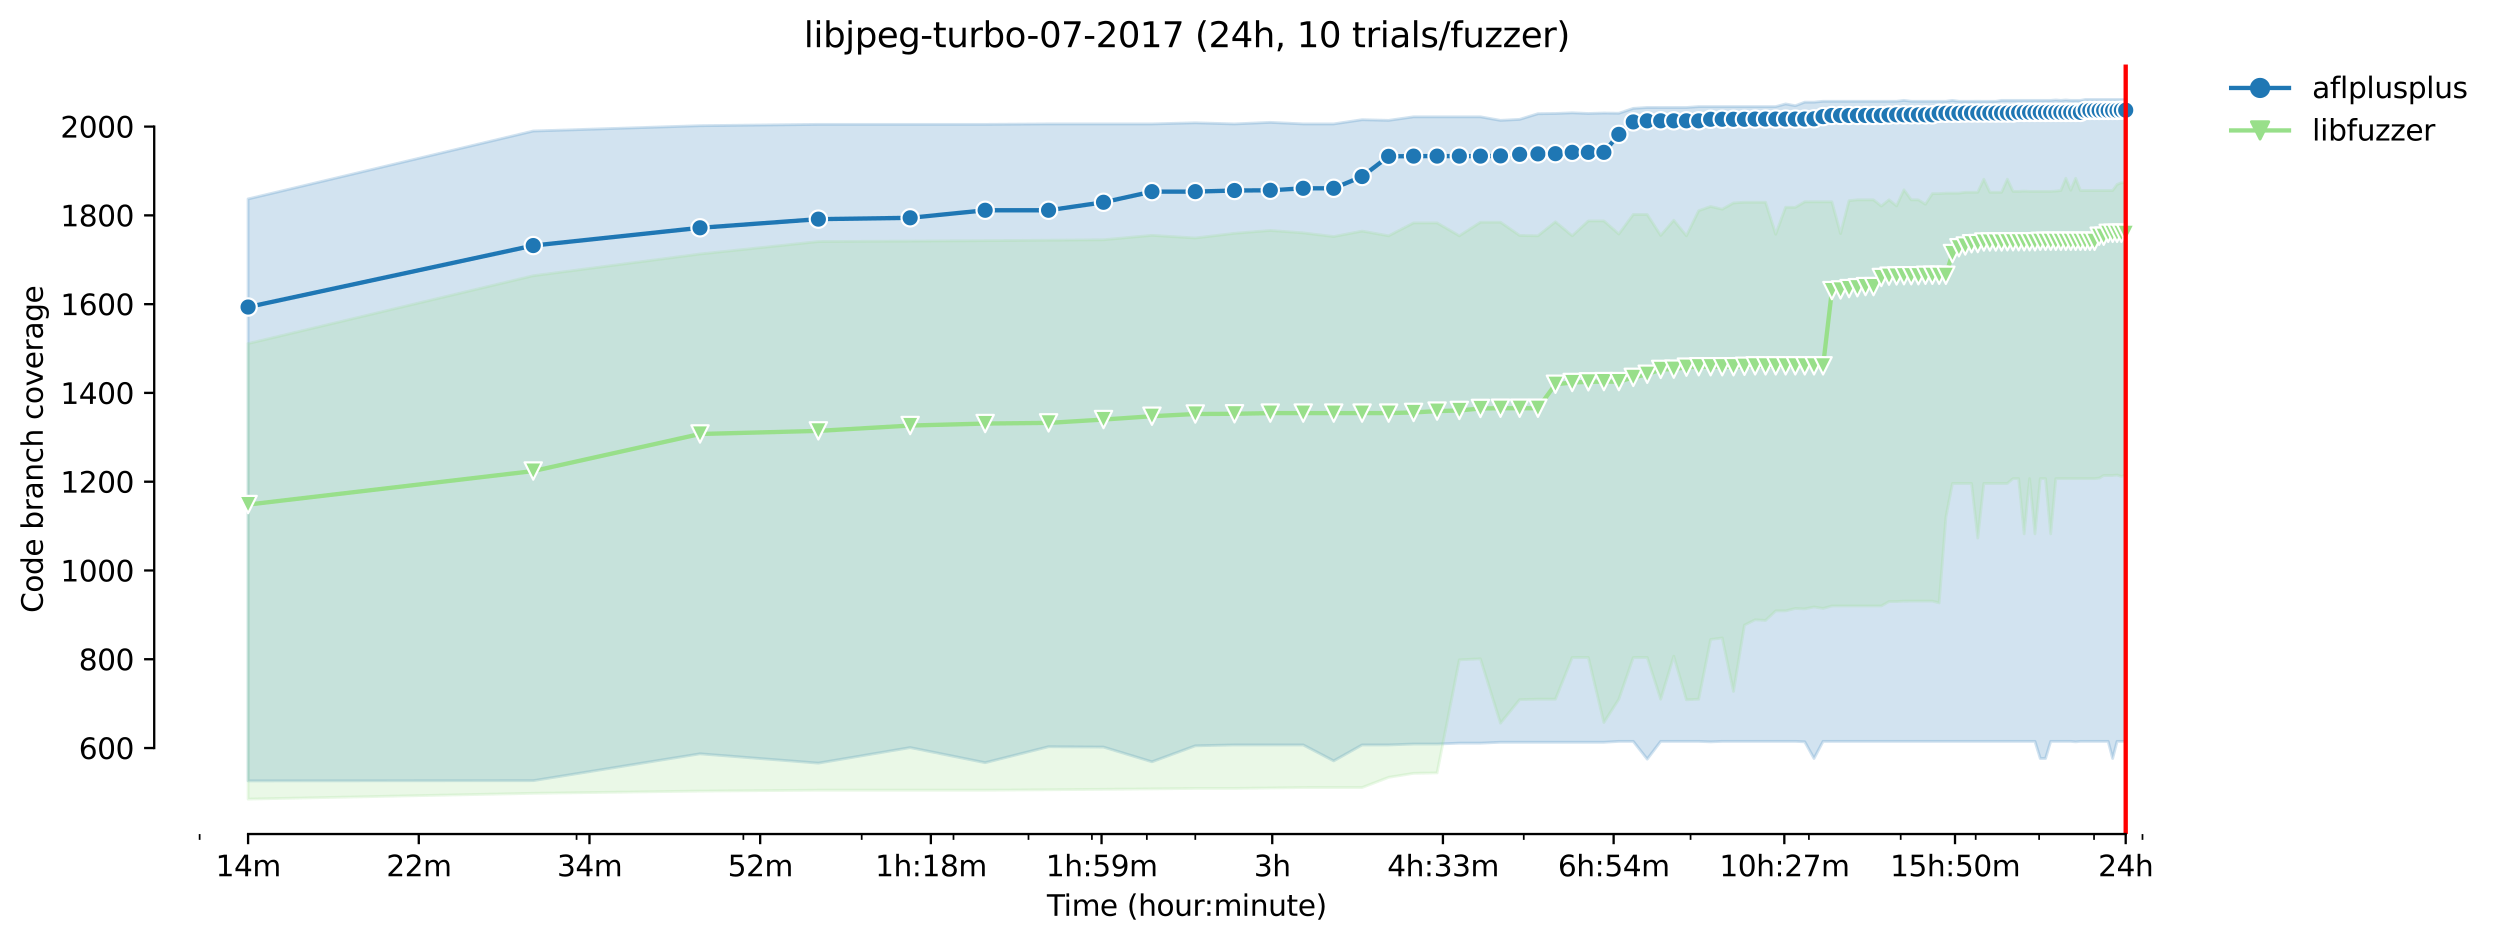 <?xml version="1.0" encoding="utf-8" standalone="no"?>
<!DOCTYPE svg PUBLIC "-//W3C//DTD SVG 1.1//EN"
  "http://www.w3.org/Graphics/SVG/1.1/DTD/svg11.dtd">
<svg height="325.986pt" version="1.1" viewBox="0 0 864.542 325.986" width="864.542pt" xmlns="http://www.w3.org/2000/svg" xmlns:xlink="http://www.w3.org/1999/xlink">
 <defs>
  <style type="text/css">*{stroke-linecap:butt;stroke-linejoin:round;}</style>
 </defs>
 <g id="figure_1">
  <g id="patch_1">
   <path d="M 0 325.986 
L 864.542 325.986 
L 864.542 0 
L 0 0 
z
" style="fill:#ffffff;"/>
  </g>
  <g id="axes_1">
   <g id="patch_2">
    <path d="M 53.328 288.43 
L 767.568 288.43 
L 767.568 22.318 
L 53.328 22.318 
z
" style="fill:#ffffff;"/>
   </g>
   <g id="PolyCollection_1">
    <defs>
     <path d="M 85.794 -257.188 
L 85.794 -55.946 
L 184.398 -56.023 
L 242.079 -65.31 
L 283.003 -62.086 
L 314.747 -67.459 
L 340.683 -62.239 
L 362.612 -67.766 
L 381.608 -67.631 
L 398.363 -62.546 
L 413.352 -68.073 
L 426.91 -68.38 
L 439.288 -68.38 
L 450.675 -68.38 
L 461.217 -62.853 
L 471.032 -68.38 
L 480.213 -68.38 
L 488.837 -68.687 
L 496.968 -68.687 
L 504.66 -68.994 
L 511.957 -68.994 
L 518.897 -69.301 
L 525.515 -69.301 
L 531.839 -69.301 
L 537.893 -69.301 
L 543.7 -69.301 
L 549.28 -69.301 
L 554.648 -69.301 
L 559.822 -69.608 
L 564.814 -69.608 
L 569.637 -63.467 
L 574.301 -69.608 
L 578.818 -69.608 
L 583.195 -69.608 
L 587.442 -69.608 
L 591.566 -69.454 
L 595.573 -69.608 
L 599.471 -69.608 
L 603.265 -69.608 
L 606.96 -69.608 
L 610.561 -69.608 
L 614.074 -69.608 
L 617.502 -69.608 
L 620.849 -69.608 
L 624.12 -69.46 
L 627.317 -63.698 
L 630.443 -69.608 
L 633.503 -69.608 
L 636.498 -69.608 
L 639.431 -69.608 
L 642.305 -69.608 
L 645.122 -69.608 
L 647.884 -69.608 
L 650.594 -69.608 
L 653.253 -69.608 
L 655.864 -69.608 
L 658.427 -69.608 
L 660.945 -69.608 
L 663.419 -69.608 
L 665.851 -69.608 
L 668.242 -69.608 
L 670.593 -69.608 
L 672.906 -69.608 
L 675.182 -69.608 
L 677.423 -69.608 
L 679.628 -69.608 
L 681.8 -69.608 
L 683.939 -69.608 
L 686.047 -69.608 
L 688.124 -69.608 
L 690.17 -69.608 
L 692.188 -69.608 
L 694.178 -69.608 
L 696.14 -69.608 
L 698.076 -69.608 
L 699.985 -69.608 
L 701.869 -69.608 
L 703.729 -69.608 
L 705.565 -63.698 
L 707.377 -63.698 
L 709.166 -69.608 
L 710.933 -69.608 
L 712.679 -69.608 
L 714.403 -69.608 
L 716.107 -69.608 
L 717.79 -69.46 
L 719.454 -69.608 
L 721.099 -69.608 
L 722.725 -69.608 
L 724.332 -69.608 
L 725.922 -69.608 
L 727.494 -69.608 
L 729.048 -69.608 
L 730.586 -63.698 
L 732.108 -69.608 
L 733.613 -69.608 
L 735.103 -69.608 
L 735.103 -291.572 
L 735.103 -291.572 
L 733.613 -291.572 
L 732.108 -291.572 
L 730.586 -291.572 
L 729.048 -291.572 
L 727.494 -291.572 
L 725.922 -291.572 
L 724.332 -291.572 
L 722.725 -291.572 
L 721.099 -291.572 
L 719.454 -291.265 
L 717.79 -291.265 
L 716.107 -291.265 
L 714.403 -291.419 
L 712.679 -291.265 
L 710.933 -291.419 
L 709.166 -291.265 
L 707.377 -291.265 
L 705.565 -291.265 
L 703.729 -291.265 
L 701.869 -291.265 
L 699.985 -291.265 
L 698.076 -291.265 
L 696.14 -291.265 
L 694.178 -291.265 
L 692.188 -291.265 
L 690.17 -290.958 
L 688.124 -290.958 
L 686.047 -290.958 
L 683.939 -290.966 
L 681.8 -290.958 
L 679.628 -290.958 
L 677.423 -290.958 
L 675.182 -291.265 
L 672.906 -290.958 
L 670.593 -290.958 
L 668.242 -290.958 
L 665.851 -290.958 
L 663.419 -290.958 
L 660.945 -290.958 
L 658.427 -291.265 
L 655.864 -290.958 
L 653.253 -290.958 
L 650.594 -290.958 
L 647.884 -290.958 
L 645.122 -290.958 
L 642.305 -290.958 
L 639.431 -290.958 
L 636.498 -290.958 
L 633.503 -290.958 
L 630.443 -290.958 
L 627.317 -290.651 
L 624.12 -290.651 
L 620.849 -289.423 
L 617.502 -290.037 
L 614.074 -289.116 
L 610.561 -289.116 
L 606.96 -289.116 
L 603.265 -289.116 
L 599.471 -289.116 
L 595.573 -289.116 
L 591.566 -289.116 
L 587.442 -289.116 
L 583.195 -288.809 
L 578.818 -288.809 
L 574.301 -288.809 
L 569.637 -288.815 
L 564.814 -288.502 
L 559.822 -286.814 
L 554.648 -286.89 
L 549.28 -286.737 
L 543.7 -286.967 
L 537.893 -286.737 
L 531.839 -286.66 
L 525.515 -284.703 
L 518.897 -284.358 
L 511.957 -285.586 
L 504.66 -285.586 
L 496.968 -285.586 
L 488.837 -285.586 
L 480.213 -284.358 
L 471.032 -284.588 
L 461.217 -283.13 
L 450.675 -283.13 
L 439.288 -283.667 
L 426.91 -283.13 
L 413.352 -283.513 
L 398.363 -283.13 
L 381.608 -283.13 
L 362.612 -283.13 
L 340.683 -282.976 
L 314.747 -282.976 
L 283.003 -282.976 
L 242.079 -282.516 
L 184.398 -280.674 
L 85.794 -257.188 
z
" id="m94bc1df6b9" style="stroke:#1f77b4;stroke-opacity:0.2;"/>
    </defs>
    <g clip-path="url(#p122cfabac0)">
     <use style="fill:#1f77b4;fill-opacity:0.2;stroke:#1f77b4;stroke-opacity:0.2;" x="0" xlink:href="#m94bc1df6b9" y="325.986"/>
    </g>
   </g>
   <g id="PolyCollection_2">
    <defs>
     <path d="M 85.794 -207.173 
L 85.794 -49.652 
L 184.398 -51.648 
L 242.079 -52.415 
L 283.003 -52.722 
L 314.747 -52.722 
L 340.683 -52.722 
L 362.612 -52.876 
L 381.608 -53.029 
L 398.363 -53.183 
L 413.352 -53.336 
L 426.91 -53.336 
L 439.288 -53.49 
L 450.675 -53.639 
L 461.217 -53.643 
L 471.032 -53.643 
L 480.213 -57.174 
L 488.837 -58.555 
L 496.968 -58.709 
L 504.66 -97.806 
L 511.957 -98.159 
L 518.897 -75.901 
L 525.515 -84.037 
L 531.839 -84.19 
L 537.893 -84.19 
L 543.7 -98.62 
L 549.28 -98.62 
L 554.648 -76.131 
L 559.822 -84.19 
L 564.814 -98.62 
L 569.637 -98.62 
L 574.301 -84.186 
L 578.818 -99.08 
L 583.195 -83.995 
L 587.442 -84.19 
L 591.566 -104.844 
L 595.573 -105.374 
L 599.471 -86.877 
L 603.265 -109.825 
L 606.96 -111.667 
L 610.561 -111.437 
L 614.074 -114.737 
L 617.502 -114.737 
L 620.849 -115.576 
L 624.12 -115.428 
L 627.317 -116.105 
L 630.443 -115.582 
L 633.503 -116.426 
L 636.498 -116.426 
L 639.431 -116.426 
L 642.305 -116.426 
L 645.122 -116.426 
L 647.884 -116.426 
L 650.594 -116.426 
L 653.253 -117.961 
L 655.864 -117.961 
L 658.427 -118.097 
L 660.945 -118.114 
L 663.419 -118.114 
L 665.851 -118.114 
L 668.242 -118.114 
L 670.593 -117.5 
L 672.906 -147.05 
L 675.182 -158.793 
L 677.423 -158.793 
L 679.628 -158.793 
L 681.8 -158.793 
L 683.939 -139.912 
L 686.047 -158.793 
L 688.124 -158.793 
L 690.17 -158.793 
L 692.188 -158.793 
L 694.178 -158.793 
L 696.14 -160.481 
L 698.076 -160.481 
L 699.985 -141.37 
L 701.869 -160.481 
L 703.729 -141.37 
L 705.565 -160.481 
L 707.377 -160.481 
L 709.166 -141.37 
L 710.933 -160.481 
L 712.679 -160.481 
L 714.403 -160.481 
L 716.107 -160.481 
L 717.79 -160.481 
L 719.454 -160.481 
L 721.099 -160.481 
L 722.725 -160.481 
L 724.332 -160.481 
L 725.922 -160.635 
L 727.494 -161.556 
L 729.048 -161.556 
L 730.586 -161.556 
L 732.108 -161.709 
L 733.613 -161.216 
L 735.103 -161.709 
L 735.103 -262.791 
L 735.103 -262.791 
L 733.613 -262.791 
L 732.108 -262.177 
L 730.586 -260.104 
L 729.048 -260.104 
L 727.494 -260.104 
L 725.922 -260.104 
L 724.332 -260.104 
L 722.725 -260.104 
L 721.099 -260.104 
L 719.454 -260.104 
L 717.79 -264.326 
L 716.107 -260.21 
L 714.403 -264.326 
L 712.679 -260.104 
L 710.933 -259.907 
L 709.166 -259.797 
L 707.377 -259.797 
L 705.565 -259.797 
L 703.729 -259.797 
L 701.869 -259.797 
L 699.985 -259.907 
L 698.076 -259.797 
L 696.14 -259.797 
L 694.178 -264.019 
L 692.188 -259.49 
L 690.17 -259.49 
L 688.124 -259.49 
L 686.047 -264.019 
L 683.939 -259.49 
L 681.8 -259.49 
L 679.628 -259.49 
L 677.423 -259.183 
L 675.182 -259.183 
L 672.906 -259.183 
L 670.593 -259.03 
L 668.242 -259.03 
L 665.851 -255.346 
L 663.419 -256.881 
L 660.945 -256.881 
L 658.427 -260.334 
L 655.864 -254.785 
L 653.253 -256.881 
L 650.594 -254.732 
L 647.884 -256.881 
L 645.122 -256.881 
L 642.305 -256.881 
L 639.431 -256.574 
L 636.498 -245.214 
L 633.503 -256.19 
L 630.443 -256.19 
L 627.317 -256.19 
L 624.12 -256.2 
L 620.849 -254.271 
L 617.502 -254.319 
L 614.074 -244.988 
L 610.561 -256.036 
L 606.96 -256.036 
L 603.265 -256.036 
L 599.471 -255.806 
L 595.573 -253.626 
L 591.566 -254.578 
L 587.442 -253.12 
L 583.195 -244.447 
L 578.818 -249.82 
L 574.301 -244.568 
L 569.637 -251.815 
L 564.814 -251.815 
L 559.822 -245.061 
L 554.648 -249.589 
L 549.28 -249.589 
L 543.7 -244.447 
L 537.893 -249.282 
L 531.839 -244.447 
L 525.515 -244.568 
L 518.897 -249.129 
L 511.957 -249.129 
L 504.66 -244.447 
L 496.968 -248.899 
L 488.837 -248.899 
L 480.213 -244.447 
L 471.032 -246.068 
L 461.217 -244.18 
L 450.675 -245.445 
L 439.288 -246.289 
L 426.91 -245.291 
L 413.352 -243.679 
L 398.363 -244.6 
L 381.608 -243.065 
L 362.612 -242.912 
L 340.683 -242.758 
L 314.747 -242.607 
L 283.003 -242.451 
L 242.079 -238.153 
L 184.398 -230.632 
L 85.794 -207.173 
z
" id="mace4a0539b" style="stroke:#98df8a;stroke-opacity:0.2;"/>
    </defs>
    <g clip-path="url(#p122cfabac0)">
     <use style="fill:#98df8a;fill-opacity:0.2;stroke:#98df8a;stroke-opacity:0.2;" x="0" xlink:href="#mace4a0539b" y="325.986"/>
    </g>
   </g>
   <g id="matplotlib.axis_1">
    <g id="xtick_1">
     <g id="line2d_1">
      <defs>
       <path d="M 0 0 
L 0 3.5 
" id="m457fb5ae71" style="stroke:#000000;stroke-width:0.8;"/>
      </defs>
      <g>
       <use style="stroke:#000000;stroke-width:0.8;" x="85.794" xlink:href="#m457fb5ae71" y="288.43"/>
      </g>
     </g>
     <g id="text_1">
      <!-- 14m -->
      <g transform="translate(74.561 303.029)scale(0.1 -0.1)">
       <defs>
        <path d="M 794 531 
L 1825 531 
L 1825 4091 
L 703 3866 
L 703 4441 
L 1819 4666 
L 2450 4666 
L 2450 531 
L 3481 531 
L 3481 0 
L 794 0 
L 794 531 
z
" id="DejaVuSans-31" transform="scale(0.016)"/>
        <path d="M 2419 4116 
L 825 1625 
L 2419 1625 
L 2419 4116 
z
M 2253 4666 
L 3047 4666 
L 3047 1625 
L 3713 1625 
L 3713 1100 
L 3047 1100 
L 3047 0 
L 2419 0 
L 2419 1100 
L 313 1100 
L 313 1709 
L 2253 4666 
z
" id="DejaVuSans-34" transform="scale(0.016)"/>
        <path d="M 3328 2828 
Q 3544 3216 3844 3400 
Q 4144 3584 4550 3584 
Q 5097 3584 5394 3201 
Q 5691 2819 5691 2113 
L 5691 0 
L 5113 0 
L 5113 2094 
Q 5113 2597 4934 2840 
Q 4756 3084 4391 3084 
Q 3944 3084 3684 2787 
Q 3425 2491 3425 1978 
L 3425 0 
L 2847 0 
L 2847 2094 
Q 2847 2600 2669 2842 
Q 2491 3084 2119 3084 
Q 1678 3084 1418 2786 
Q 1159 2488 1159 1978 
L 1159 0 
L 581 0 
L 581 3500 
L 1159 3500 
L 1159 2956 
Q 1356 3278 1631 3431 
Q 1906 3584 2284 3584 
Q 2666 3584 2933 3390 
Q 3200 3197 3328 2828 
z
" id="DejaVuSans-6d" transform="scale(0.016)"/>
       </defs>
       <use xlink:href="#DejaVuSans-31"/>
       <use x="63.623" xlink:href="#DejaVuSans-34"/>
       <use x="127.246" xlink:href="#DejaVuSans-6d"/>
      </g>
     </g>
    </g>
    <g id="xtick_2">
     <g id="line2d_2">
      <g>
       <use style="stroke:#000000;stroke-width:0.8;" x="144.822" xlink:href="#m457fb5ae71" y="288.43"/>
      </g>
     </g>
     <g id="text_2">
      <!-- 22m -->
      <g transform="translate(133.589 303.029)scale(0.1 -0.1)">
       <defs>
        <path d="M 1228 531 
L 3431 531 
L 3431 0 
L 469 0 
L 469 531 
Q 828 903 1448 1529 
Q 2069 2156 2228 2338 
Q 2531 2678 2651 2914 
Q 2772 3150 2772 3378 
Q 2772 3750 2511 3984 
Q 2250 4219 1831 4219 
Q 1534 4219 1204 4116 
Q 875 4013 500 3803 
L 500 4441 
Q 881 4594 1212 4672 
Q 1544 4750 1819 4750 
Q 2544 4750 2975 4387 
Q 3406 4025 3406 3419 
Q 3406 3131 3298 2873 
Q 3191 2616 2906 2266 
Q 2828 2175 2409 1742 
Q 1991 1309 1228 531 
z
" id="DejaVuSans-32" transform="scale(0.016)"/>
       </defs>
       <use xlink:href="#DejaVuSans-32"/>
       <use x="63.623" xlink:href="#DejaVuSans-32"/>
       <use x="127.246" xlink:href="#DejaVuSans-6d"/>
      </g>
     </g>
    </g>
    <g id="xtick_3">
     <g id="line2d_3">
      <g>
       <use style="stroke:#000000;stroke-width:0.8;" x="203.85" xlink:href="#m457fb5ae71" y="288.43"/>
      </g>
     </g>
     <g id="text_3">
      <!-- 34m -->
      <g transform="translate(192.617 303.029)scale(0.1 -0.1)">
       <defs>
        <path d="M 2597 2516 
Q 3050 2419 3304 2112 
Q 3559 1806 3559 1356 
Q 3559 666 3084 287 
Q 2609 -91 1734 -91 
Q 1441 -91 1130 -33 
Q 819 25 488 141 
L 488 750 
Q 750 597 1062 519 
Q 1375 441 1716 441 
Q 2309 441 2620 675 
Q 2931 909 2931 1356 
Q 2931 1769 2642 2001 
Q 2353 2234 1838 2234 
L 1294 2234 
L 1294 2753 
L 1863 2753 
Q 2328 2753 2575 2939 
Q 2822 3125 2822 3475 
Q 2822 3834 2567 4026 
Q 2313 4219 1838 4219 
Q 1578 4219 1281 4162 
Q 984 4106 628 3988 
L 628 4550 
Q 988 4650 1302 4700 
Q 1616 4750 1894 4750 
Q 2613 4750 3031 4423 
Q 3450 4097 3450 3541 
Q 3450 3153 3228 2886 
Q 3006 2619 2597 2516 
z
" id="DejaVuSans-33" transform="scale(0.016)"/>
       </defs>
       <use xlink:href="#DejaVuSans-33"/>
       <use x="63.623" xlink:href="#DejaVuSans-34"/>
       <use x="127.246" xlink:href="#DejaVuSans-6d"/>
      </g>
     </g>
    </g>
    <g id="xtick_4">
     <g id="line2d_4">
      <g>
       <use style="stroke:#000000;stroke-width:0.8;" x="262.878" xlink:href="#m457fb5ae71" y="288.43"/>
      </g>
     </g>
     <g id="text_4">
      <!-- 52m -->
      <g transform="translate(251.646 303.029)scale(0.1 -0.1)">
       <defs>
        <path d="M 691 4666 
L 3169 4666 
L 3169 4134 
L 1269 4134 
L 1269 2991 
Q 1406 3038 1543 3061 
Q 1681 3084 1819 3084 
Q 2600 3084 3056 2656 
Q 3513 2228 3513 1497 
Q 3513 744 3044 326 
Q 2575 -91 1722 -91 
Q 1428 -91 1123 -41 
Q 819 9 494 109 
L 494 744 
Q 775 591 1075 516 
Q 1375 441 1709 441 
Q 2250 441 2565 725 
Q 2881 1009 2881 1497 
Q 2881 1984 2565 2268 
Q 2250 2553 1709 2553 
Q 1456 2553 1204 2497 
Q 953 2441 691 2322 
L 691 4666 
z
" id="DejaVuSans-35" transform="scale(0.016)"/>
       </defs>
       <use xlink:href="#DejaVuSans-35"/>
       <use x="63.623" xlink:href="#DejaVuSans-32"/>
       <use x="127.246" xlink:href="#DejaVuSans-6d"/>
      </g>
     </g>
    </g>
    <g id="xtick_5">
     <g id="line2d_5">
      <g>
       <use style="stroke:#000000;stroke-width:0.8;" x="321.907" xlink:href="#m457fb5ae71" y="288.43"/>
      </g>
     </g>
     <g id="text_5">
      <!-- 1h:18m -->
      <g transform="translate(302.639 303.029)scale(0.1 -0.1)">
       <defs>
        <path d="M 3513 2113 
L 3513 0 
L 2938 0 
L 2938 2094 
Q 2938 2591 2744 2837 
Q 2550 3084 2163 3084 
Q 1697 3084 1428 2787 
Q 1159 2491 1159 1978 
L 1159 0 
L 581 0 
L 581 4863 
L 1159 4863 
L 1159 2956 
Q 1366 3272 1645 3428 
Q 1925 3584 2291 3584 
Q 2894 3584 3203 3211 
Q 3513 2838 3513 2113 
z
" id="DejaVuSans-68" transform="scale(0.016)"/>
        <path d="M 750 794 
L 1409 794 
L 1409 0 
L 750 0 
L 750 794 
z
M 750 3309 
L 1409 3309 
L 1409 2516 
L 750 2516 
L 750 3309 
z
" id="DejaVuSans-3a" transform="scale(0.016)"/>
        <path d="M 2034 2216 
Q 1584 2216 1326 1975 
Q 1069 1734 1069 1313 
Q 1069 891 1326 650 
Q 1584 409 2034 409 
Q 2484 409 2743 651 
Q 3003 894 3003 1313 
Q 3003 1734 2745 1975 
Q 2488 2216 2034 2216 
z
M 1403 2484 
Q 997 2584 770 2862 
Q 544 3141 544 3541 
Q 544 4100 942 4425 
Q 1341 4750 2034 4750 
Q 2731 4750 3128 4425 
Q 3525 4100 3525 3541 
Q 3525 3141 3298 2862 
Q 3072 2584 2669 2484 
Q 3125 2378 3379 2068 
Q 3634 1759 3634 1313 
Q 3634 634 3220 271 
Q 2806 -91 2034 -91 
Q 1263 -91 848 271 
Q 434 634 434 1313 
Q 434 1759 690 2068 
Q 947 2378 1403 2484 
z
M 1172 3481 
Q 1172 3119 1398 2916 
Q 1625 2713 2034 2713 
Q 2441 2713 2670 2916 
Q 2900 3119 2900 3481 
Q 2900 3844 2670 4047 
Q 2441 4250 2034 4250 
Q 1625 4250 1398 4047 
Q 1172 3844 1172 3481 
z
" id="DejaVuSans-38" transform="scale(0.016)"/>
       </defs>
       <use xlink:href="#DejaVuSans-31"/>
       <use x="63.623" xlink:href="#DejaVuSans-68"/>
       <use x="127.002" xlink:href="#DejaVuSans-3a"/>
       <use x="160.693" xlink:href="#DejaVuSans-31"/>
       <use x="224.316" xlink:href="#DejaVuSans-38"/>
       <use x="287.939" xlink:href="#DejaVuSans-6d"/>
      </g>
     </g>
    </g>
    <g id="xtick_6">
     <g id="line2d_6">
      <g>
       <use style="stroke:#000000;stroke-width:0.8;" x="380.935" xlink:href="#m457fb5ae71" y="288.43"/>
      </g>
     </g>
     <g id="text_6">
      <!-- 1h:59m -->
      <g transform="translate(361.668 303.029)scale(0.1 -0.1)">
       <defs>
        <path d="M 703 97 
L 703 672 
Q 941 559 1184 500 
Q 1428 441 1663 441 
Q 2288 441 2617 861 
Q 2947 1281 2994 2138 
Q 2813 1869 2534 1725 
Q 2256 1581 1919 1581 
Q 1219 1581 811 2004 
Q 403 2428 403 3163 
Q 403 3881 828 4315 
Q 1253 4750 1959 4750 
Q 2769 4750 3195 4129 
Q 3622 3509 3622 2328 
Q 3622 1225 3098 567 
Q 2575 -91 1691 -91 
Q 1453 -91 1209 -44 
Q 966 3 703 97 
z
M 1959 2075 
Q 2384 2075 2632 2365 
Q 2881 2656 2881 3163 
Q 2881 3666 2632 3958 
Q 2384 4250 1959 4250 
Q 1534 4250 1286 3958 
Q 1038 3666 1038 3163 
Q 1038 2656 1286 2365 
Q 1534 2075 1959 2075 
z
" id="DejaVuSans-39" transform="scale(0.016)"/>
       </defs>
       <use xlink:href="#DejaVuSans-31"/>
       <use x="63.623" xlink:href="#DejaVuSans-68"/>
       <use x="127.002" xlink:href="#DejaVuSans-3a"/>
       <use x="160.693" xlink:href="#DejaVuSans-35"/>
       <use x="224.316" xlink:href="#DejaVuSans-39"/>
       <use x="287.939" xlink:href="#DejaVuSans-6d"/>
      </g>
     </g>
    </g>
    <g id="xtick_7">
     <g id="line2d_7">
      <g>
       <use style="stroke:#000000;stroke-width:0.8;" x="439.963" xlink:href="#m457fb5ae71" y="288.43"/>
      </g>
     </g>
     <g id="text_7">
      <!-- 3h -->
      <g transform="translate(433.613 303.029)scale(0.1 -0.1)">
       <use xlink:href="#DejaVuSans-33"/>
       <use x="63.623" xlink:href="#DejaVuSans-68"/>
      </g>
     </g>
    </g>
    <g id="xtick_8">
     <g id="line2d_8">
      <g>
       <use style="stroke:#000000;stroke-width:0.8;" x="498.991" xlink:href="#m457fb5ae71" y="288.43"/>
      </g>
     </g>
     <g id="text_8">
      <!-- 4h:33m -->
      <g transform="translate(479.724 303.029)scale(0.1 -0.1)">
       <use xlink:href="#DejaVuSans-34"/>
       <use x="63.623" xlink:href="#DejaVuSans-68"/>
       <use x="127.002" xlink:href="#DejaVuSans-3a"/>
       <use x="160.693" xlink:href="#DejaVuSans-33"/>
       <use x="224.316" xlink:href="#DejaVuSans-33"/>
       <use x="287.939" xlink:href="#DejaVuSans-6d"/>
      </g>
     </g>
    </g>
    <g id="xtick_9">
     <g id="line2d_9">
      <g>
       <use style="stroke:#000000;stroke-width:0.8;" x="558.02" xlink:href="#m457fb5ae71" y="288.43"/>
      </g>
     </g>
     <g id="text_9">
      <!-- 6h:54m -->
      <g transform="translate(538.752 303.029)scale(0.1 -0.1)">
       <defs>
        <path d="M 2113 2584 
Q 1688 2584 1439 2293 
Q 1191 2003 1191 1497 
Q 1191 994 1439 701 
Q 1688 409 2113 409 
Q 2538 409 2786 701 
Q 3034 994 3034 1497 
Q 3034 2003 2786 2293 
Q 2538 2584 2113 2584 
z
M 3366 4563 
L 3366 3988 
Q 3128 4100 2886 4159 
Q 2644 4219 2406 4219 
Q 1781 4219 1451 3797 
Q 1122 3375 1075 2522 
Q 1259 2794 1537 2939 
Q 1816 3084 2150 3084 
Q 2853 3084 3261 2657 
Q 3669 2231 3669 1497 
Q 3669 778 3244 343 
Q 2819 -91 2113 -91 
Q 1303 -91 875 529 
Q 447 1150 447 2328 
Q 447 3434 972 4092 
Q 1497 4750 2381 4750 
Q 2619 4750 2861 4703 
Q 3103 4656 3366 4563 
z
" id="DejaVuSans-36" transform="scale(0.016)"/>
       </defs>
       <use xlink:href="#DejaVuSans-36"/>
       <use x="63.623" xlink:href="#DejaVuSans-68"/>
       <use x="127.002" xlink:href="#DejaVuSans-3a"/>
       <use x="160.693" xlink:href="#DejaVuSans-35"/>
       <use x="224.316" xlink:href="#DejaVuSans-34"/>
       <use x="287.939" xlink:href="#DejaVuSans-6d"/>
      </g>
     </g>
    </g>
    <g id="xtick_10">
     <g id="line2d_10">
      <g>
       <use style="stroke:#000000;stroke-width:0.8;" x="617.048" xlink:href="#m457fb5ae71" y="288.43"/>
      </g>
     </g>
     <g id="text_10">
      <!-- 10h:27m -->
      <g transform="translate(594.599 303.029)scale(0.1 -0.1)">
       <defs>
        <path d="M 2034 4250 
Q 1547 4250 1301 3770 
Q 1056 3291 1056 2328 
Q 1056 1369 1301 889 
Q 1547 409 2034 409 
Q 2525 409 2770 889 
Q 3016 1369 3016 2328 
Q 3016 3291 2770 3770 
Q 2525 4250 2034 4250 
z
M 2034 4750 
Q 2819 4750 3233 4129 
Q 3647 3509 3647 2328 
Q 3647 1150 3233 529 
Q 2819 -91 2034 -91 
Q 1250 -91 836 529 
Q 422 1150 422 2328 
Q 422 3509 836 4129 
Q 1250 4750 2034 4750 
z
" id="DejaVuSans-30" transform="scale(0.016)"/>
        <path d="M 525 4666 
L 3525 4666 
L 3525 4397 
L 1831 0 
L 1172 0 
L 2766 4134 
L 525 4134 
L 525 4666 
z
" id="DejaVuSans-37" transform="scale(0.016)"/>
       </defs>
       <use xlink:href="#DejaVuSans-31"/>
       <use x="63.623" xlink:href="#DejaVuSans-30"/>
       <use x="127.246" xlink:href="#DejaVuSans-68"/>
       <use x="190.625" xlink:href="#DejaVuSans-3a"/>
       <use x="224.316" xlink:href="#DejaVuSans-32"/>
       <use x="287.939" xlink:href="#DejaVuSans-37"/>
       <use x="351.562" xlink:href="#DejaVuSans-6d"/>
      </g>
     </g>
    </g>
    <g id="xtick_11">
     <g id="line2d_11">
      <g>
       <use style="stroke:#000000;stroke-width:0.8;" x="676.076" xlink:href="#m457fb5ae71" y="288.43"/>
      </g>
     </g>
     <g id="text_11">
      <!-- 15h:50m -->
      <g transform="translate(653.628 303.029)scale(0.1 -0.1)">
       <use xlink:href="#DejaVuSans-31"/>
       <use x="63.623" xlink:href="#DejaVuSans-35"/>
       <use x="127.246" xlink:href="#DejaVuSans-68"/>
       <use x="190.625" xlink:href="#DejaVuSans-3a"/>
       <use x="224.316" xlink:href="#DejaVuSans-35"/>
       <use x="287.939" xlink:href="#DejaVuSans-30"/>
       <use x="351.562" xlink:href="#DejaVuSans-6d"/>
      </g>
     </g>
    </g>
    <g id="xtick_12">
     <g id="line2d_12">
      <g>
       <use style="stroke:#000000;stroke-width:0.8;" x="735.104" xlink:href="#m457fb5ae71" y="288.43"/>
      </g>
     </g>
     <g id="text_12">
      <!-- 24h -->
      <g transform="translate(725.573 303.029)scale(0.1 -0.1)">
       <use xlink:href="#DejaVuSans-32"/>
       <use x="63.623" xlink:href="#DejaVuSans-34"/>
       <use x="127.246" xlink:href="#DejaVuSans-68"/>
      </g>
     </g>
    </g>
    <g id="xtick_13">
     <g id="line2d_13">
      <defs>
       <path d="M 0 0 
L 0 2 
" id="m42c54fe2eb" style="stroke:#000000;stroke-width:0.6;"/>
      </defs>
      <g>
       <use style="stroke:#000000;stroke-width:0.6;" x="69.038" xlink:href="#m42c54fe2eb" y="288.43"/>
      </g>
     </g>
    </g>
    <g id="xtick_14">
     <g id="line2d_14">
      <g>
       <use style="stroke:#000000;stroke-width:0.6;" x="199.387" xlink:href="#m42c54fe2eb" y="288.43"/>
      </g>
     </g>
    </g>
    <g id="xtick_15">
     <g id="line2d_15">
      <g>
       <use style="stroke:#000000;stroke-width:0.6;" x="257.067" xlink:href="#m42c54fe2eb" y="288.43"/>
      </g>
     </g>
    </g>
    <g id="xtick_16">
     <g id="line2d_16">
      <g>
       <use style="stroke:#000000;stroke-width:0.6;" x="297.991" xlink:href="#m42c54fe2eb" y="288.43"/>
      </g>
     </g>
    </g>
    <g id="xtick_17">
     <g id="line2d_17">
      <g>
       <use style="stroke:#000000;stroke-width:0.6;" x="329.735" xlink:href="#m42c54fe2eb" y="288.43"/>
      </g>
     </g>
    </g>
    <g id="xtick_18">
     <g id="line2d_18">
      <g>
       <use style="stroke:#000000;stroke-width:0.6;" x="355.672" xlink:href="#m42c54fe2eb" y="288.43"/>
      </g>
     </g>
    </g>
    <g id="xtick_19">
     <g id="line2d_19">
      <g>
       <use style="stroke:#000000;stroke-width:0.6;" x="377.601" xlink:href="#m42c54fe2eb" y="288.43"/>
      </g>
     </g>
    </g>
    <g id="xtick_20">
     <g id="line2d_20">
      <g>
       <use style="stroke:#000000;stroke-width:0.6;" x="396.596" xlink:href="#m42c54fe2eb" y="288.43"/>
      </g>
     </g>
    </g>
    <g id="xtick_21">
     <g id="line2d_21">
      <g>
       <use style="stroke:#000000;stroke-width:0.6;" x="413.352" xlink:href="#m42c54fe2eb" y="288.43"/>
      </g>
     </g>
    </g>
    <g id="xtick_22">
     <g id="line2d_22">
      <g>
       <use style="stroke:#000000;stroke-width:0.6;" x="526.945" xlink:href="#m42c54fe2eb" y="288.43"/>
      </g>
     </g>
    </g>
    <g id="xtick_23">
     <g id="line2d_23">
      <g>
       <use style="stroke:#000000;stroke-width:0.6;" x="584.625" xlink:href="#m42c54fe2eb" y="288.43"/>
      </g>
     </g>
    </g>
    <g id="xtick_24">
     <g id="line2d_24">
      <g>
       <use style="stroke:#000000;stroke-width:0.6;" x="625.55" xlink:href="#m42c54fe2eb" y="288.43"/>
      </g>
     </g>
    </g>
    <g id="xtick_25">
     <g id="line2d_25">
      <g>
       <use style="stroke:#000000;stroke-width:0.6;" x="657.293" xlink:href="#m42c54fe2eb" y="288.43"/>
      </g>
     </g>
    </g>
    <g id="xtick_26">
     <g id="line2d_26">
      <g>
       <use style="stroke:#000000;stroke-width:0.6;" x="683.23" xlink:href="#m42c54fe2eb" y="288.43"/>
      </g>
     </g>
    </g>
    <g id="xtick_27">
     <g id="line2d_27">
      <g>
       <use style="stroke:#000000;stroke-width:0.6;" x="705.159" xlink:href="#m42c54fe2eb" y="288.43"/>
      </g>
     </g>
    </g>
    <g id="xtick_28">
     <g id="line2d_28">
      <g>
       <use style="stroke:#000000;stroke-width:0.6;" x="724.154" xlink:href="#m42c54fe2eb" y="288.43"/>
      </g>
     </g>
    </g>
    <g id="xtick_29">
     <g id="line2d_29">
      <g>
       <use style="stroke:#000000;stroke-width:0.6;" x="740.91" xlink:href="#m42c54fe2eb" y="288.43"/>
      </g>
     </g>
    </g>
    <g id="text_13">
     <!-- Time (hour:minute) -->
     <g transform="translate(362.041 316.707)scale(0.1 -0.1)">
      <defs>
       <path d="M -19 4666 
L 3928 4666 
L 3928 4134 
L 2272 4134 
L 2272 0 
L 1638 0 
L 1638 4134 
L -19 4134 
L -19 4666 
z
" id="DejaVuSans-54" transform="scale(0.016)"/>
       <path d="M 603 3500 
L 1178 3500 
L 1178 0 
L 603 0 
L 603 3500 
z
M 603 4863 
L 1178 4863 
L 1178 4134 
L 603 4134 
L 603 4863 
z
" id="DejaVuSans-69" transform="scale(0.016)"/>
       <path d="M 3597 1894 
L 3597 1613 
L 953 1613 
Q 991 1019 1311 708 
Q 1631 397 2203 397 
Q 2534 397 2845 478 
Q 3156 559 3463 722 
L 3463 178 
Q 3153 47 2828 -22 
Q 2503 -91 2169 -91 
Q 1331 -91 842 396 
Q 353 884 353 1716 
Q 353 2575 817 3079 
Q 1281 3584 2069 3584 
Q 2775 3584 3186 3129 
Q 3597 2675 3597 1894 
z
M 3022 2063 
Q 3016 2534 2758 2815 
Q 2500 3097 2075 3097 
Q 1594 3097 1305 2825 
Q 1016 2553 972 2059 
L 3022 2063 
z
" id="DejaVuSans-65" transform="scale(0.016)"/>
       <path id="DejaVuSans-20" transform="scale(0.016)"/>
       <path d="M 1984 4856 
Q 1566 4138 1362 3434 
Q 1159 2731 1159 2009 
Q 1159 1288 1364 580 
Q 1569 -128 1984 -844 
L 1484 -844 
Q 1016 -109 783 600 
Q 550 1309 550 2009 
Q 550 2706 781 3412 
Q 1013 4119 1484 4856 
L 1984 4856 
z
" id="DejaVuSans-28" transform="scale(0.016)"/>
       <path d="M 1959 3097 
Q 1497 3097 1228 2736 
Q 959 2375 959 1747 
Q 959 1119 1226 758 
Q 1494 397 1959 397 
Q 2419 397 2687 759 
Q 2956 1122 2956 1747 
Q 2956 2369 2687 2733 
Q 2419 3097 1959 3097 
z
M 1959 3584 
Q 2709 3584 3137 3096 
Q 3566 2609 3566 1747 
Q 3566 888 3137 398 
Q 2709 -91 1959 -91 
Q 1206 -91 779 398 
Q 353 888 353 1747 
Q 353 2609 779 3096 
Q 1206 3584 1959 3584 
z
" id="DejaVuSans-6f" transform="scale(0.016)"/>
       <path d="M 544 1381 
L 544 3500 
L 1119 3500 
L 1119 1403 
Q 1119 906 1312 657 
Q 1506 409 1894 409 
Q 2359 409 2629 706 
Q 2900 1003 2900 1516 
L 2900 3500 
L 3475 3500 
L 3475 0 
L 2900 0 
L 2900 538 
Q 2691 219 2414 64 
Q 2138 -91 1772 -91 
Q 1169 -91 856 284 
Q 544 659 544 1381 
z
M 1991 3584 
L 1991 3584 
z
" id="DejaVuSans-75" transform="scale(0.016)"/>
       <path d="M 2631 2963 
Q 2534 3019 2420 3045 
Q 2306 3072 2169 3072 
Q 1681 3072 1420 2755 
Q 1159 2438 1159 1844 
L 1159 0 
L 581 0 
L 581 3500 
L 1159 3500 
L 1159 2956 
Q 1341 3275 1631 3429 
Q 1922 3584 2338 3584 
Q 2397 3584 2469 3576 
Q 2541 3569 2628 3553 
L 2631 2963 
z
" id="DejaVuSans-72" transform="scale(0.016)"/>
       <path d="M 3513 2113 
L 3513 0 
L 2938 0 
L 2938 2094 
Q 2938 2591 2744 2837 
Q 2550 3084 2163 3084 
Q 1697 3084 1428 2787 
Q 1159 2491 1159 1978 
L 1159 0 
L 581 0 
L 581 3500 
L 1159 3500 
L 1159 2956 
Q 1366 3272 1645 3428 
Q 1925 3584 2291 3584 
Q 2894 3584 3203 3211 
Q 3513 2838 3513 2113 
z
" id="DejaVuSans-6e" transform="scale(0.016)"/>
       <path d="M 1172 4494 
L 1172 3500 
L 2356 3500 
L 2356 3053 
L 1172 3053 
L 1172 1153 
Q 1172 725 1289 603 
Q 1406 481 1766 481 
L 2356 481 
L 2356 0 
L 1766 0 
Q 1100 0 847 248 
Q 594 497 594 1153 
L 594 3053 
L 172 3053 
L 172 3500 
L 594 3500 
L 594 4494 
L 1172 4494 
z
" id="DejaVuSans-74" transform="scale(0.016)"/>
       <path d="M 513 4856 
L 1013 4856 
Q 1481 4119 1714 3412 
Q 1947 2706 1947 2009 
Q 1947 1309 1714 600 
Q 1481 -109 1013 -844 
L 513 -844 
Q 928 -128 1133 580 
Q 1338 1288 1338 2009 
Q 1338 2731 1133 3434 
Q 928 4138 513 4856 
z
" id="DejaVuSans-29" transform="scale(0.016)"/>
      </defs>
      <use xlink:href="#DejaVuSans-54"/>
      <use x="57.959" xlink:href="#DejaVuSans-69"/>
      <use x="85.742" xlink:href="#DejaVuSans-6d"/>
      <use x="183.154" xlink:href="#DejaVuSans-65"/>
      <use x="244.678" xlink:href="#DejaVuSans-20"/>
      <use x="276.465" xlink:href="#DejaVuSans-28"/>
      <use x="315.479" xlink:href="#DejaVuSans-68"/>
      <use x="378.857" xlink:href="#DejaVuSans-6f"/>
      <use x="440.039" xlink:href="#DejaVuSans-75"/>
      <use x="503.418" xlink:href="#DejaVuSans-72"/>
      <use x="542.781" xlink:href="#DejaVuSans-3a"/>
      <use x="576.473" xlink:href="#DejaVuSans-6d"/>
      <use x="673.885" xlink:href="#DejaVuSans-69"/>
      <use x="701.668" xlink:href="#DejaVuSans-6e"/>
      <use x="765.047" xlink:href="#DejaVuSans-75"/>
      <use x="828.426" xlink:href="#DejaVuSans-74"/>
      <use x="867.635" xlink:href="#DejaVuSans-65"/>
      <use x="929.158" xlink:href="#DejaVuSans-29"/>
     </g>
    </g>
   </g>
   <g id="matplotlib.axis_2">
    <g id="ytick_1">
     <g id="line2d_30">
      <defs>
       <path d="M 0 0 
L -3.5 0 
" id="mb0f1d84a44" style="stroke:#000000;stroke-width:0.8;"/>
      </defs>
      <g>
       <use style="stroke:#000000;stroke-width:0.8;" x="53.328" xlink:href="#mb0f1d84a44" y="258.681"/>
      </g>
     </g>
     <g id="text_14">
      <!-- 600 -->
      <g transform="translate(27.241 262.481)scale(0.1 -0.1)">
       <use xlink:href="#DejaVuSans-36"/>
       <use x="63.623" xlink:href="#DejaVuSans-30"/>
       <use x="127.246" xlink:href="#DejaVuSans-30"/>
      </g>
     </g>
    </g>
    <g id="ytick_2">
     <g id="line2d_31">
      <g>
       <use style="stroke:#000000;stroke-width:0.8;" x="53.328" xlink:href="#mb0f1d84a44" y="227.981"/>
      </g>
     </g>
     <g id="text_15">
      <!-- 800 -->
      <g transform="translate(27.241 231.78)scale(0.1 -0.1)">
       <use xlink:href="#DejaVuSans-38"/>
       <use x="63.623" xlink:href="#DejaVuSans-30"/>
       <use x="127.246" xlink:href="#DejaVuSans-30"/>
      </g>
     </g>
    </g>
    <g id="ytick_3">
     <g id="line2d_32">
      <g>
       <use style="stroke:#000000;stroke-width:0.8;" x="53.328" xlink:href="#mb0f1d84a44" y="197.28"/>
      </g>
     </g>
     <g id="text_16">
      <!-- 1000 -->
      <g transform="translate(20.878 201.08)scale(0.1 -0.1)">
       <use xlink:href="#DejaVuSans-31"/>
       <use x="63.623" xlink:href="#DejaVuSans-30"/>
       <use x="127.246" xlink:href="#DejaVuSans-30"/>
       <use x="190.869" xlink:href="#DejaVuSans-30"/>
      </g>
     </g>
    </g>
    <g id="ytick_4">
     <g id="line2d_33">
      <g>
       <use style="stroke:#000000;stroke-width:0.8;" x="53.328" xlink:href="#mb0f1d84a44" y="166.58"/>
      </g>
     </g>
     <g id="text_17">
      <!-- 1200 -->
      <g transform="translate(20.878 170.379)scale(0.1 -0.1)">
       <use xlink:href="#DejaVuSans-31"/>
       <use x="63.623" xlink:href="#DejaVuSans-32"/>
       <use x="127.246" xlink:href="#DejaVuSans-30"/>
       <use x="190.869" xlink:href="#DejaVuSans-30"/>
      </g>
     </g>
    </g>
    <g id="ytick_5">
     <g id="line2d_34">
      <g>
       <use style="stroke:#000000;stroke-width:0.8;" x="53.328" xlink:href="#mb0f1d84a44" y="135.879"/>
      </g>
     </g>
     <g id="text_18">
      <!-- 1400 -->
      <g transform="translate(20.878 139.679)scale(0.1 -0.1)">
       <use xlink:href="#DejaVuSans-31"/>
       <use x="63.623" xlink:href="#DejaVuSans-34"/>
       <use x="127.246" xlink:href="#DejaVuSans-30"/>
       <use x="190.869" xlink:href="#DejaVuSans-30"/>
      </g>
     </g>
    </g>
    <g id="ytick_6">
     <g id="line2d_35">
      <g>
       <use style="stroke:#000000;stroke-width:0.8;" x="53.328" xlink:href="#mb0f1d84a44" y="105.179"/>
      </g>
     </g>
     <g id="text_19">
      <!-- 1600 -->
      <g transform="translate(20.878 108.978)scale(0.1 -0.1)">
       <use xlink:href="#DejaVuSans-31"/>
       <use x="63.623" xlink:href="#DejaVuSans-36"/>
       <use x="127.246" xlink:href="#DejaVuSans-30"/>
       <use x="190.869" xlink:href="#DejaVuSans-30"/>
      </g>
     </g>
    </g>
    <g id="ytick_7">
     <g id="line2d_36">
      <g>
       <use style="stroke:#000000;stroke-width:0.8;" x="53.328" xlink:href="#mb0f1d84a44" y="74.478"/>
      </g>
     </g>
     <g id="text_20">
      <!-- 1800 -->
      <g transform="translate(20.878 78.278)scale(0.1 -0.1)">
       <use xlink:href="#DejaVuSans-31"/>
       <use x="63.623" xlink:href="#DejaVuSans-38"/>
       <use x="127.246" xlink:href="#DejaVuSans-30"/>
       <use x="190.869" xlink:href="#DejaVuSans-30"/>
      </g>
     </g>
    </g>
    <g id="ytick_8">
     <g id="line2d_37">
      <g>
       <use style="stroke:#000000;stroke-width:0.8;" x="53.328" xlink:href="#mb0f1d84a44" y="43.778"/>
      </g>
     </g>
     <g id="text_21">
      <!-- 2000 -->
      <g transform="translate(20.878 47.577)scale(0.1 -0.1)">
       <use xlink:href="#DejaVuSans-32"/>
       <use x="63.623" xlink:href="#DejaVuSans-30"/>
       <use x="127.246" xlink:href="#DejaVuSans-30"/>
       <use x="190.869" xlink:href="#DejaVuSans-30"/>
      </g>
     </g>
    </g>
    <g id="text_22">
     <!-- Code branch coverage -->
     <g transform="translate(14.798 211.949)rotate(-90)scale(0.1 -0.1)">
      <defs>
       <path d="M 4122 4306 
L 4122 3641 
Q 3803 3938 3442 4084 
Q 3081 4231 2675 4231 
Q 1875 4231 1450 3742 
Q 1025 3253 1025 2328 
Q 1025 1406 1450 917 
Q 1875 428 2675 428 
Q 3081 428 3442 575 
Q 3803 722 4122 1019 
L 4122 359 
Q 3791 134 3420 21 
Q 3050 -91 2638 -91 
Q 1578 -91 968 557 
Q 359 1206 359 2328 
Q 359 3453 968 4101 
Q 1578 4750 2638 4750 
Q 3056 4750 3426 4639 
Q 3797 4528 4122 4306 
z
" id="DejaVuSans-43" transform="scale(0.016)"/>
       <path d="M 2906 2969 
L 2906 4863 
L 3481 4863 
L 3481 0 
L 2906 0 
L 2906 525 
Q 2725 213 2448 61 
Q 2172 -91 1784 -91 
Q 1150 -91 751 415 
Q 353 922 353 1747 
Q 353 2572 751 3078 
Q 1150 3584 1784 3584 
Q 2172 3584 2448 3432 
Q 2725 3281 2906 2969 
z
M 947 1747 
Q 947 1113 1208 752 
Q 1469 391 1925 391 
Q 2381 391 2643 752 
Q 2906 1113 2906 1747 
Q 2906 2381 2643 2742 
Q 2381 3103 1925 3103 
Q 1469 3103 1208 2742 
Q 947 2381 947 1747 
z
" id="DejaVuSans-64" transform="scale(0.016)"/>
       <path d="M 3116 1747 
Q 3116 2381 2855 2742 
Q 2594 3103 2138 3103 
Q 1681 3103 1420 2742 
Q 1159 2381 1159 1747 
Q 1159 1113 1420 752 
Q 1681 391 2138 391 
Q 2594 391 2855 752 
Q 3116 1113 3116 1747 
z
M 1159 2969 
Q 1341 3281 1617 3432 
Q 1894 3584 2278 3584 
Q 2916 3584 3314 3078 
Q 3713 2572 3713 1747 
Q 3713 922 3314 415 
Q 2916 -91 2278 -91 
Q 1894 -91 1617 61 
Q 1341 213 1159 525 
L 1159 0 
L 581 0 
L 581 4863 
L 1159 4863 
L 1159 2969 
z
" id="DejaVuSans-62" transform="scale(0.016)"/>
       <path d="M 2194 1759 
Q 1497 1759 1228 1600 
Q 959 1441 959 1056 
Q 959 750 1161 570 
Q 1363 391 1709 391 
Q 2188 391 2477 730 
Q 2766 1069 2766 1631 
L 2766 1759 
L 2194 1759 
z
M 3341 1997 
L 3341 0 
L 2766 0 
L 2766 531 
Q 2569 213 2275 61 
Q 1981 -91 1556 -91 
Q 1019 -91 701 211 
Q 384 513 384 1019 
Q 384 1609 779 1909 
Q 1175 2209 1959 2209 
L 2766 2209 
L 2766 2266 
Q 2766 2663 2505 2880 
Q 2244 3097 1772 3097 
Q 1472 3097 1187 3025 
Q 903 2953 641 2809 
L 641 3341 
Q 956 3463 1253 3523 
Q 1550 3584 1831 3584 
Q 2591 3584 2966 3190 
Q 3341 2797 3341 1997 
z
" id="DejaVuSans-61" transform="scale(0.016)"/>
       <path d="M 3122 3366 
L 3122 2828 
Q 2878 2963 2633 3030 
Q 2388 3097 2138 3097 
Q 1578 3097 1268 2742 
Q 959 2388 959 1747 
Q 959 1106 1268 751 
Q 1578 397 2138 397 
Q 2388 397 2633 464 
Q 2878 531 3122 666 
L 3122 134 
Q 2881 22 2623 -34 
Q 2366 -91 2075 -91 
Q 1284 -91 818 406 
Q 353 903 353 1747 
Q 353 2603 823 3093 
Q 1294 3584 2113 3584 
Q 2378 3584 2631 3529 
Q 2884 3475 3122 3366 
z
" id="DejaVuSans-63" transform="scale(0.016)"/>
       <path d="M 191 3500 
L 800 3500 
L 1894 563 
L 2988 3500 
L 3597 3500 
L 2284 0 
L 1503 0 
L 191 3500 
z
" id="DejaVuSans-76" transform="scale(0.016)"/>
       <path d="M 2906 1791 
Q 2906 2416 2648 2759 
Q 2391 3103 1925 3103 
Q 1463 3103 1205 2759 
Q 947 2416 947 1791 
Q 947 1169 1205 825 
Q 1463 481 1925 481 
Q 2391 481 2648 825 
Q 2906 1169 2906 1791 
z
M 3481 434 
Q 3481 -459 3084 -895 
Q 2688 -1331 1869 -1331 
Q 1566 -1331 1297 -1286 
Q 1028 -1241 775 -1147 
L 775 -588 
Q 1028 -725 1275 -790 
Q 1522 -856 1778 -856 
Q 2344 -856 2625 -561 
Q 2906 -266 2906 331 
L 2906 616 
Q 2728 306 2450 153 
Q 2172 0 1784 0 
Q 1141 0 747 490 
Q 353 981 353 1791 
Q 353 2603 747 3093 
Q 1141 3584 1784 3584 
Q 2172 3584 2450 3431 
Q 2728 3278 2906 2969 
L 2906 3500 
L 3481 3500 
L 3481 434 
z
" id="DejaVuSans-67" transform="scale(0.016)"/>
      </defs>
      <use xlink:href="#DejaVuSans-43"/>
      <use x="69.824" xlink:href="#DejaVuSans-6f"/>
      <use x="131.006" xlink:href="#DejaVuSans-64"/>
      <use x="194.482" xlink:href="#DejaVuSans-65"/>
      <use x="256.006" xlink:href="#DejaVuSans-20"/>
      <use x="287.793" xlink:href="#DejaVuSans-62"/>
      <use x="351.27" xlink:href="#DejaVuSans-72"/>
      <use x="392.383" xlink:href="#DejaVuSans-61"/>
      <use x="453.662" xlink:href="#DejaVuSans-6e"/>
      <use x="517.041" xlink:href="#DejaVuSans-63"/>
      <use x="572.021" xlink:href="#DejaVuSans-68"/>
      <use x="635.4" xlink:href="#DejaVuSans-20"/>
      <use x="667.188" xlink:href="#DejaVuSans-63"/>
      <use x="722.168" xlink:href="#DejaVuSans-6f"/>
      <use x="783.35" xlink:href="#DejaVuSans-76"/>
      <use x="842.529" xlink:href="#DejaVuSans-65"/>
      <use x="904.053" xlink:href="#DejaVuSans-72"/>
      <use x="945.166" xlink:href="#DejaVuSans-61"/>
      <use x="1006.445" xlink:href="#DejaVuSans-67"/>
      <use x="1069.922" xlink:href="#DejaVuSans-65"/>
     </g>
    </g>
   </g>
   <g id="line2d_38">
    <path clip-path="url(#p122cfabac0)" d="M 85.794 106.177 
L 184.398 84.916 
L 242.079 78.776 
L 283.003 75.783 
L 314.747 75.323 
L 340.683 72.713 
L 362.612 72.713 
L 381.608 69.95 
L 398.363 66.266 
L 413.352 66.266 
L 426.91 65.882 
L 439.288 65.805 
L 450.675 65.115 
L 461.217 65.115 
L 471.032 61.047 
L 480.213 54.062 
L 488.837 53.986 
L 496.968 53.986 
L 504.66 53.986 
L 511.957 53.986 
L 518.897 53.909 
L 525.515 53.372 
L 531.839 53.218 
L 537.893 53.141 
L 543.7 52.681 
L 549.28 52.681 
L 554.648 52.681 
L 559.822 46.464 
L 564.814 42.166 
L 569.637 41.782 
L 574.301 41.782 
L 578.818 41.782 
L 583.195 41.782 
L 587.442 41.782 
L 591.566 41.245 
L 595.573 41.245 
L 599.471 41.245 
L 603.265 41.245 
L 606.96 41.168 
L 610.561 41.168 
L 614.074 41.168 
L 617.502 41.168 
L 620.849 41.168 
L 624.12 41.168 
L 627.317 41.091 
L 630.443 40.324 
L 633.503 39.94 
L 636.498 39.94 
L 639.431 39.94 
L 642.305 39.94 
L 645.122 39.94 
L 647.884 39.94 
L 650.594 39.94 
L 653.253 39.787 
L 655.864 39.71 
L 658.427 39.71 
L 660.945 39.71 
L 663.419 39.71 
L 665.851 39.71 
L 668.242 39.71 
L 670.593 39.173 
L 672.906 39.173 
L 675.182 39.173 
L 677.423 39.173 
L 679.628 39.096 
L 681.8 39.096 
L 683.939 39.096 
L 686.047 39.096 
L 688.124 39.096 
L 690.17 39.096 
L 692.188 39.096 
L 694.178 39.096 
L 696.14 39.096 
L 698.076 38.866 
L 699.985 38.866 
L 701.869 38.866 
L 703.729 38.866 
L 705.565 38.866 
L 707.377 38.866 
L 709.166 38.866 
L 710.933 38.866 
L 712.679 38.866 
L 714.403 38.866 
L 716.107 38.866 
L 717.79 38.866 
L 719.454 38.866 
L 721.099 38.175 
L 722.725 38.175 
L 724.332 38.175 
L 725.922 38.175 
L 727.494 38.175 
L 729.048 38.175 
L 730.586 38.175 
L 732.108 38.175 
L 733.613 38.098 
L 735.103 38.098 
" style="fill:none;stroke:#1f77b4;stroke-linecap:square;stroke-width:1.5;"/>
    <defs>
     <path d="M 0 3 
C 0.796 3 1.559 2.684 2.121 2.121 
C 2.684 1.559 3 0.796 3 0 
C 3 -0.796 2.684 -1.559 2.121 -2.121 
C 1.559 -2.684 0.796 -3 0 -3 
C -0.796 -3 -1.559 -2.684 -2.121 -2.121 
C -2.684 -1.559 -3 -0.796 -3 0 
C -3 0.796 -2.684 1.559 -2.121 2.121 
C -1.559 2.684 -0.796 3 0 3 
z
" id="m35b1e9f5fb" style="stroke:#ffffff;stroke-width:0.75;"/>
    </defs>
    <g clip-path="url(#p122cfabac0)">
     <use style="fill:#1f77b4;stroke:#ffffff;stroke-width:0.75;" x="85.794" xlink:href="#m35b1e9f5fb" y="106.177"/>
     <use style="fill:#1f77b4;stroke:#ffffff;stroke-width:0.75;" x="184.398" xlink:href="#m35b1e9f5fb" y="84.916"/>
     <use style="fill:#1f77b4;stroke:#ffffff;stroke-width:0.75;" x="242.079" xlink:href="#m35b1e9f5fb" y="78.776"/>
     <use style="fill:#1f77b4;stroke:#ffffff;stroke-width:0.75;" x="283.003" xlink:href="#m35b1e9f5fb" y="75.783"/>
     <use style="fill:#1f77b4;stroke:#ffffff;stroke-width:0.75;" x="314.747" xlink:href="#m35b1e9f5fb" y="75.323"/>
     <use style="fill:#1f77b4;stroke:#ffffff;stroke-width:0.75;" x="340.683" xlink:href="#m35b1e9f5fb" y="72.713"/>
     <use style="fill:#1f77b4;stroke:#ffffff;stroke-width:0.75;" x="362.612" xlink:href="#m35b1e9f5fb" y="72.713"/>
     <use style="fill:#1f77b4;stroke:#ffffff;stroke-width:0.75;" x="381.608" xlink:href="#m35b1e9f5fb" y="69.95"/>
     <use style="fill:#1f77b4;stroke:#ffffff;stroke-width:0.75;" x="398.363" xlink:href="#m35b1e9f5fb" y="66.266"/>
     <use style="fill:#1f77b4;stroke:#ffffff;stroke-width:0.75;" x="413.352" xlink:href="#m35b1e9f5fb" y="66.266"/>
     <use style="fill:#1f77b4;stroke:#ffffff;stroke-width:0.75;" x="426.91" xlink:href="#m35b1e9f5fb" y="65.882"/>
     <use style="fill:#1f77b4;stroke:#ffffff;stroke-width:0.75;" x="439.288" xlink:href="#m35b1e9f5fb" y="65.805"/>
     <use style="fill:#1f77b4;stroke:#ffffff;stroke-width:0.75;" x="450.675" xlink:href="#m35b1e9f5fb" y="65.115"/>
     <use style="fill:#1f77b4;stroke:#ffffff;stroke-width:0.75;" x="461.217" xlink:href="#m35b1e9f5fb" y="65.115"/>
     <use style="fill:#1f77b4;stroke:#ffffff;stroke-width:0.75;" x="471.032" xlink:href="#m35b1e9f5fb" y="61.047"/>
     <use style="fill:#1f77b4;stroke:#ffffff;stroke-width:0.75;" x="480.213" xlink:href="#m35b1e9f5fb" y="54.062"/>
     <use style="fill:#1f77b4;stroke:#ffffff;stroke-width:0.75;" x="488.837" xlink:href="#m35b1e9f5fb" y="53.986"/>
     <use style="fill:#1f77b4;stroke:#ffffff;stroke-width:0.75;" x="496.968" xlink:href="#m35b1e9f5fb" y="53.986"/>
     <use style="fill:#1f77b4;stroke:#ffffff;stroke-width:0.75;" x="504.66" xlink:href="#m35b1e9f5fb" y="53.986"/>
     <use style="fill:#1f77b4;stroke:#ffffff;stroke-width:0.75;" x="511.957" xlink:href="#m35b1e9f5fb" y="53.986"/>
     <use style="fill:#1f77b4;stroke:#ffffff;stroke-width:0.75;" x="518.897" xlink:href="#m35b1e9f5fb" y="53.909"/>
     <use style="fill:#1f77b4;stroke:#ffffff;stroke-width:0.75;" x="525.515" xlink:href="#m35b1e9f5fb" y="53.372"/>
     <use style="fill:#1f77b4;stroke:#ffffff;stroke-width:0.75;" x="531.839" xlink:href="#m35b1e9f5fb" y="53.218"/>
     <use style="fill:#1f77b4;stroke:#ffffff;stroke-width:0.75;" x="537.893" xlink:href="#m35b1e9f5fb" y="53.141"/>
     <use style="fill:#1f77b4;stroke:#ffffff;stroke-width:0.75;" x="543.7" xlink:href="#m35b1e9f5fb" y="52.681"/>
     <use style="fill:#1f77b4;stroke:#ffffff;stroke-width:0.75;" x="549.28" xlink:href="#m35b1e9f5fb" y="52.681"/>
     <use style="fill:#1f77b4;stroke:#ffffff;stroke-width:0.75;" x="554.648" xlink:href="#m35b1e9f5fb" y="52.681"/>
     <use style="fill:#1f77b4;stroke:#ffffff;stroke-width:0.75;" x="559.822" xlink:href="#m35b1e9f5fb" y="46.464"/>
     <use style="fill:#1f77b4;stroke:#ffffff;stroke-width:0.75;" x="564.814" xlink:href="#m35b1e9f5fb" y="42.166"/>
     <use style="fill:#1f77b4;stroke:#ffffff;stroke-width:0.75;" x="569.637" xlink:href="#m35b1e9f5fb" y="41.782"/>
     <use style="fill:#1f77b4;stroke:#ffffff;stroke-width:0.75;" x="574.301" xlink:href="#m35b1e9f5fb" y="41.782"/>
     <use style="fill:#1f77b4;stroke:#ffffff;stroke-width:0.75;" x="578.818" xlink:href="#m35b1e9f5fb" y="41.782"/>
     <use style="fill:#1f77b4;stroke:#ffffff;stroke-width:0.75;" x="583.195" xlink:href="#m35b1e9f5fb" y="41.782"/>
     <use style="fill:#1f77b4;stroke:#ffffff;stroke-width:0.75;" x="587.442" xlink:href="#m35b1e9f5fb" y="41.782"/>
     <use style="fill:#1f77b4;stroke:#ffffff;stroke-width:0.75;" x="591.566" xlink:href="#m35b1e9f5fb" y="41.245"/>
     <use style="fill:#1f77b4;stroke:#ffffff;stroke-width:0.75;" x="595.573" xlink:href="#m35b1e9f5fb" y="41.245"/>
     <use style="fill:#1f77b4;stroke:#ffffff;stroke-width:0.75;" x="599.471" xlink:href="#m35b1e9f5fb" y="41.245"/>
     <use style="fill:#1f77b4;stroke:#ffffff;stroke-width:0.75;" x="603.265" xlink:href="#m35b1e9f5fb" y="41.245"/>
     <use style="fill:#1f77b4;stroke:#ffffff;stroke-width:0.75;" x="606.96" xlink:href="#m35b1e9f5fb" y="41.168"/>
     <use style="fill:#1f77b4;stroke:#ffffff;stroke-width:0.75;" x="610.561" xlink:href="#m35b1e9f5fb" y="41.168"/>
     <use style="fill:#1f77b4;stroke:#ffffff;stroke-width:0.75;" x="614.074" xlink:href="#m35b1e9f5fb" y="41.168"/>
     <use style="fill:#1f77b4;stroke:#ffffff;stroke-width:0.75;" x="617.502" xlink:href="#m35b1e9f5fb" y="41.168"/>
     <use style="fill:#1f77b4;stroke:#ffffff;stroke-width:0.75;" x="620.849" xlink:href="#m35b1e9f5fb" y="41.168"/>
     <use style="fill:#1f77b4;stroke:#ffffff;stroke-width:0.75;" x="624.12" xlink:href="#m35b1e9f5fb" y="41.168"/>
     <use style="fill:#1f77b4;stroke:#ffffff;stroke-width:0.75;" x="627.317" xlink:href="#m35b1e9f5fb" y="41.091"/>
     <use style="fill:#1f77b4;stroke:#ffffff;stroke-width:0.75;" x="630.443" xlink:href="#m35b1e9f5fb" y="40.324"/>
     <use style="fill:#1f77b4;stroke:#ffffff;stroke-width:0.75;" x="633.503" xlink:href="#m35b1e9f5fb" y="39.94"/>
     <use style="fill:#1f77b4;stroke:#ffffff;stroke-width:0.75;" x="636.498" xlink:href="#m35b1e9f5fb" y="39.94"/>
     <use style="fill:#1f77b4;stroke:#ffffff;stroke-width:0.75;" x="639.431" xlink:href="#m35b1e9f5fb" y="39.94"/>
     <use style="fill:#1f77b4;stroke:#ffffff;stroke-width:0.75;" x="642.305" xlink:href="#m35b1e9f5fb" y="39.94"/>
     <use style="fill:#1f77b4;stroke:#ffffff;stroke-width:0.75;" x="645.122" xlink:href="#m35b1e9f5fb" y="39.94"/>
     <use style="fill:#1f77b4;stroke:#ffffff;stroke-width:0.75;" x="647.884" xlink:href="#m35b1e9f5fb" y="39.94"/>
     <use style="fill:#1f77b4;stroke:#ffffff;stroke-width:0.75;" x="650.594" xlink:href="#m35b1e9f5fb" y="39.94"/>
     <use style="fill:#1f77b4;stroke:#ffffff;stroke-width:0.75;" x="653.253" xlink:href="#m35b1e9f5fb" y="39.787"/>
     <use style="fill:#1f77b4;stroke:#ffffff;stroke-width:0.75;" x="655.864" xlink:href="#m35b1e9f5fb" y="39.71"/>
     <use style="fill:#1f77b4;stroke:#ffffff;stroke-width:0.75;" x="658.427" xlink:href="#m35b1e9f5fb" y="39.71"/>
     <use style="fill:#1f77b4;stroke:#ffffff;stroke-width:0.75;" x="660.945" xlink:href="#m35b1e9f5fb" y="39.71"/>
     <use style="fill:#1f77b4;stroke:#ffffff;stroke-width:0.75;" x="663.419" xlink:href="#m35b1e9f5fb" y="39.71"/>
     <use style="fill:#1f77b4;stroke:#ffffff;stroke-width:0.75;" x="665.851" xlink:href="#m35b1e9f5fb" y="39.71"/>
     <use style="fill:#1f77b4;stroke:#ffffff;stroke-width:0.75;" x="668.242" xlink:href="#m35b1e9f5fb" y="39.71"/>
     <use style="fill:#1f77b4;stroke:#ffffff;stroke-width:0.75;" x="670.593" xlink:href="#m35b1e9f5fb" y="39.173"/>
     <use style="fill:#1f77b4;stroke:#ffffff;stroke-width:0.75;" x="672.906" xlink:href="#m35b1e9f5fb" y="39.173"/>
     <use style="fill:#1f77b4;stroke:#ffffff;stroke-width:0.75;" x="675.182" xlink:href="#m35b1e9f5fb" y="39.173"/>
     <use style="fill:#1f77b4;stroke:#ffffff;stroke-width:0.75;" x="677.423" xlink:href="#m35b1e9f5fb" y="39.173"/>
     <use style="fill:#1f77b4;stroke:#ffffff;stroke-width:0.75;" x="679.628" xlink:href="#m35b1e9f5fb" y="39.096"/>
     <use style="fill:#1f77b4;stroke:#ffffff;stroke-width:0.75;" x="681.8" xlink:href="#m35b1e9f5fb" y="39.096"/>
     <use style="fill:#1f77b4;stroke:#ffffff;stroke-width:0.75;" x="683.939" xlink:href="#m35b1e9f5fb" y="39.096"/>
     <use style="fill:#1f77b4;stroke:#ffffff;stroke-width:0.75;" x="686.047" xlink:href="#m35b1e9f5fb" y="39.096"/>
     <use style="fill:#1f77b4;stroke:#ffffff;stroke-width:0.75;" x="688.124" xlink:href="#m35b1e9f5fb" y="39.096"/>
     <use style="fill:#1f77b4;stroke:#ffffff;stroke-width:0.75;" x="690.17" xlink:href="#m35b1e9f5fb" y="39.096"/>
     <use style="fill:#1f77b4;stroke:#ffffff;stroke-width:0.75;" x="692.188" xlink:href="#m35b1e9f5fb" y="39.096"/>
     <use style="fill:#1f77b4;stroke:#ffffff;stroke-width:0.75;" x="694.178" xlink:href="#m35b1e9f5fb" y="39.096"/>
     <use style="fill:#1f77b4;stroke:#ffffff;stroke-width:0.75;" x="696.14" xlink:href="#m35b1e9f5fb" y="39.096"/>
     <use style="fill:#1f77b4;stroke:#ffffff;stroke-width:0.75;" x="698.076" xlink:href="#m35b1e9f5fb" y="38.866"/>
     <use style="fill:#1f77b4;stroke:#ffffff;stroke-width:0.75;" x="699.985" xlink:href="#m35b1e9f5fb" y="38.866"/>
     <use style="fill:#1f77b4;stroke:#ffffff;stroke-width:0.75;" x="701.869" xlink:href="#m35b1e9f5fb" y="38.866"/>
     <use style="fill:#1f77b4;stroke:#ffffff;stroke-width:0.75;" x="703.729" xlink:href="#m35b1e9f5fb" y="38.866"/>
     <use style="fill:#1f77b4;stroke:#ffffff;stroke-width:0.75;" x="705.565" xlink:href="#m35b1e9f5fb" y="38.866"/>
     <use style="fill:#1f77b4;stroke:#ffffff;stroke-width:0.75;" x="707.377" xlink:href="#m35b1e9f5fb" y="38.866"/>
     <use style="fill:#1f77b4;stroke:#ffffff;stroke-width:0.75;" x="709.166" xlink:href="#m35b1e9f5fb" y="38.866"/>
     <use style="fill:#1f77b4;stroke:#ffffff;stroke-width:0.75;" x="710.933" xlink:href="#m35b1e9f5fb" y="38.866"/>
     <use style="fill:#1f77b4;stroke:#ffffff;stroke-width:0.75;" x="712.679" xlink:href="#m35b1e9f5fb" y="38.866"/>
     <use style="fill:#1f77b4;stroke:#ffffff;stroke-width:0.75;" x="714.403" xlink:href="#m35b1e9f5fb" y="38.866"/>
     <use style="fill:#1f77b4;stroke:#ffffff;stroke-width:0.75;" x="716.107" xlink:href="#m35b1e9f5fb" y="38.866"/>
     <use style="fill:#1f77b4;stroke:#ffffff;stroke-width:0.75;" x="717.79" xlink:href="#m35b1e9f5fb" y="38.866"/>
     <use style="fill:#1f77b4;stroke:#ffffff;stroke-width:0.75;" x="719.454" xlink:href="#m35b1e9f5fb" y="38.866"/>
     <use style="fill:#1f77b4;stroke:#ffffff;stroke-width:0.75;" x="721.099" xlink:href="#m35b1e9f5fb" y="38.175"/>
     <use style="fill:#1f77b4;stroke:#ffffff;stroke-width:0.75;" x="722.725" xlink:href="#m35b1e9f5fb" y="38.175"/>
     <use style="fill:#1f77b4;stroke:#ffffff;stroke-width:0.75;" x="724.332" xlink:href="#m35b1e9f5fb" y="38.175"/>
     <use style="fill:#1f77b4;stroke:#ffffff;stroke-width:0.75;" x="725.922" xlink:href="#m35b1e9f5fb" y="38.175"/>
     <use style="fill:#1f77b4;stroke:#ffffff;stroke-width:0.75;" x="727.494" xlink:href="#m35b1e9f5fb" y="38.175"/>
     <use style="fill:#1f77b4;stroke:#ffffff;stroke-width:0.75;" x="729.048" xlink:href="#m35b1e9f5fb" y="38.175"/>
     <use style="fill:#1f77b4;stroke:#ffffff;stroke-width:0.75;" x="730.586" xlink:href="#m35b1e9f5fb" y="38.175"/>
     <use style="fill:#1f77b4;stroke:#ffffff;stroke-width:0.75;" x="732.108" xlink:href="#m35b1e9f5fb" y="38.175"/>
     <use style="fill:#1f77b4;stroke:#ffffff;stroke-width:0.75;" x="733.613" xlink:href="#m35b1e9f5fb" y="38.098"/>
     <use style="fill:#1f77b4;stroke:#ffffff;stroke-width:0.75;" x="735.103" xlink:href="#m35b1e9f5fb" y="38.098"/>
    </g>
   </g>
   <g id="line2d_39">
    <path clip-path="url(#p122cfabac0)" d="M 85.794 174.485 
L 184.398 162.896 
L 242.079 150.078 
L 283.003 149.004 
L 314.747 147.162 
L 340.683 146.471 
L 362.612 146.241 
L 381.608 145.089 
L 398.363 143.938 
L 413.352 143.171 
L 426.91 143.094 
L 439.288 142.864 
L 450.675 142.864 
L 461.217 142.864 
L 471.032 142.864 
L 480.213 142.864 
L 488.837 142.633 
L 496.968 142.173 
L 504.66 141.943 
L 511.957 141.252 
L 518.897 141.175 
L 525.515 141.175 
L 531.839 141.175 
L 537.893 132.886 
L 543.7 132.272 
L 549.28 132.042 
L 554.648 131.965 
L 559.822 131.965 
L 564.814 130.507 
L 569.637 129.432 
L 574.301 127.744 
L 578.818 127.667 
L 583.195 126.976 
L 587.442 126.823 
L 591.566 126.823 
L 595.573 126.823 
L 599.471 126.823 
L 603.265 126.669 
L 606.96 126.516 
L 610.561 126.516 
L 614.074 126.516 
L 617.502 126.516 
L 620.849 126.516 
L 624.12 126.516 
L 627.317 126.516 
L 630.443 126.516 
L 633.503 100.497 
L 636.498 100.267 
L 639.431 99.806 
L 642.305 99.499 
L 645.122 99.115 
L 647.884 99.115 
L 650.594 95.969 
L 653.253 95.508 
L 655.864 95.431 
L 658.427 95.355 
L 660.945 95.355 
L 663.419 95.355 
L 665.851 95.201 
L 668.242 95.201 
L 670.593 95.201 
L 672.906 95.201 
L 675.182 87.68 
L 677.423 85.684 
L 679.628 85.07 
L 681.8 84.302 
L 683.939 84.226 
L 686.047 83.688 
L 688.124 83.688 
L 690.17 83.688 
L 692.188 83.688 
L 694.178 83.612 
L 696.14 83.612 
L 698.076 83.612 
L 699.985 83.612 
L 701.869 83.612 
L 703.729 83.612 
L 705.565 83.458 
L 707.377 83.458 
L 709.166 83.458 
L 710.933 83.458 
L 712.679 83.458 
L 714.403 83.458 
L 716.107 83.458 
L 717.79 83.458 
L 719.454 83.458 
L 721.099 83.458 
L 722.725 83.458 
L 724.332 83.458 
L 725.922 81.693 
L 727.494 81.693 
L 729.048 80.695 
L 730.586 80.695 
L 732.108 80.695 
L 733.613 80.695 
L 735.103 80.695 
" style="fill:none;stroke:#98df8a;stroke-linecap:square;stroke-width:1.5;"/>
    <defs>
     <path d="M -0 3 
L 3 -3 
L -3 -3 
z
" id="m545ff3bbf9" style="stroke:#ffffff;stroke-linejoin:miter;stroke-width:0.75;"/>
    </defs>
    <g clip-path="url(#p122cfabac0)">
     <use style="fill:#98df8a;stroke:#ffffff;stroke-linejoin:miter;stroke-width:0.75;" x="85.794" xlink:href="#m545ff3bbf9" y="174.485"/>
     <use style="fill:#98df8a;stroke:#ffffff;stroke-linejoin:miter;stroke-width:0.75;" x="184.398" xlink:href="#m545ff3bbf9" y="162.896"/>
     <use style="fill:#98df8a;stroke:#ffffff;stroke-linejoin:miter;stroke-width:0.75;" x="242.079" xlink:href="#m545ff3bbf9" y="150.078"/>
     <use style="fill:#98df8a;stroke:#ffffff;stroke-linejoin:miter;stroke-width:0.75;" x="283.003" xlink:href="#m545ff3bbf9" y="149.004"/>
     <use style="fill:#98df8a;stroke:#ffffff;stroke-linejoin:miter;stroke-width:0.75;" x="314.747" xlink:href="#m545ff3bbf9" y="147.162"/>
     <use style="fill:#98df8a;stroke:#ffffff;stroke-linejoin:miter;stroke-width:0.75;" x="340.683" xlink:href="#m545ff3bbf9" y="146.471"/>
     <use style="fill:#98df8a;stroke:#ffffff;stroke-linejoin:miter;stroke-width:0.75;" x="362.612" xlink:href="#m545ff3bbf9" y="146.241"/>
     <use style="fill:#98df8a;stroke:#ffffff;stroke-linejoin:miter;stroke-width:0.75;" x="381.608" xlink:href="#m545ff3bbf9" y="145.089"/>
     <use style="fill:#98df8a;stroke:#ffffff;stroke-linejoin:miter;stroke-width:0.75;" x="398.363" xlink:href="#m545ff3bbf9" y="143.938"/>
     <use style="fill:#98df8a;stroke:#ffffff;stroke-linejoin:miter;stroke-width:0.75;" x="413.352" xlink:href="#m545ff3bbf9" y="143.171"/>
     <use style="fill:#98df8a;stroke:#ffffff;stroke-linejoin:miter;stroke-width:0.75;" x="426.91" xlink:href="#m545ff3bbf9" y="143.094"/>
     <use style="fill:#98df8a;stroke:#ffffff;stroke-linejoin:miter;stroke-width:0.75;" x="439.288" xlink:href="#m545ff3bbf9" y="142.864"/>
     <use style="fill:#98df8a;stroke:#ffffff;stroke-linejoin:miter;stroke-width:0.75;" x="450.675" xlink:href="#m545ff3bbf9" y="142.864"/>
     <use style="fill:#98df8a;stroke:#ffffff;stroke-linejoin:miter;stroke-width:0.75;" x="461.217" xlink:href="#m545ff3bbf9" y="142.864"/>
     <use style="fill:#98df8a;stroke:#ffffff;stroke-linejoin:miter;stroke-width:0.75;" x="471.032" xlink:href="#m545ff3bbf9" y="142.864"/>
     <use style="fill:#98df8a;stroke:#ffffff;stroke-linejoin:miter;stroke-width:0.75;" x="480.213" xlink:href="#m545ff3bbf9" y="142.864"/>
     <use style="fill:#98df8a;stroke:#ffffff;stroke-linejoin:miter;stroke-width:0.75;" x="488.837" xlink:href="#m545ff3bbf9" y="142.633"/>
     <use style="fill:#98df8a;stroke:#ffffff;stroke-linejoin:miter;stroke-width:0.75;" x="496.968" xlink:href="#m545ff3bbf9" y="142.173"/>
     <use style="fill:#98df8a;stroke:#ffffff;stroke-linejoin:miter;stroke-width:0.75;" x="504.66" xlink:href="#m545ff3bbf9" y="141.943"/>
     <use style="fill:#98df8a;stroke:#ffffff;stroke-linejoin:miter;stroke-width:0.75;" x="511.957" xlink:href="#m545ff3bbf9" y="141.252"/>
     <use style="fill:#98df8a;stroke:#ffffff;stroke-linejoin:miter;stroke-width:0.75;" x="518.897" xlink:href="#m545ff3bbf9" y="141.175"/>
     <use style="fill:#98df8a;stroke:#ffffff;stroke-linejoin:miter;stroke-width:0.75;" x="525.515" xlink:href="#m545ff3bbf9" y="141.175"/>
     <use style="fill:#98df8a;stroke:#ffffff;stroke-linejoin:miter;stroke-width:0.75;" x="531.839" xlink:href="#m545ff3bbf9" y="141.175"/>
     <use style="fill:#98df8a;stroke:#ffffff;stroke-linejoin:miter;stroke-width:0.75;" x="537.893" xlink:href="#m545ff3bbf9" y="132.886"/>
     <use style="fill:#98df8a;stroke:#ffffff;stroke-linejoin:miter;stroke-width:0.75;" x="543.7" xlink:href="#m545ff3bbf9" y="132.272"/>
     <use style="fill:#98df8a;stroke:#ffffff;stroke-linejoin:miter;stroke-width:0.75;" x="549.28" xlink:href="#m545ff3bbf9" y="132.042"/>
     <use style="fill:#98df8a;stroke:#ffffff;stroke-linejoin:miter;stroke-width:0.75;" x="554.648" xlink:href="#m545ff3bbf9" y="131.965"/>
     <use style="fill:#98df8a;stroke:#ffffff;stroke-linejoin:miter;stroke-width:0.75;" x="559.822" xlink:href="#m545ff3bbf9" y="131.965"/>
     <use style="fill:#98df8a;stroke:#ffffff;stroke-linejoin:miter;stroke-width:0.75;" x="564.814" xlink:href="#m545ff3bbf9" y="130.507"/>
     <use style="fill:#98df8a;stroke:#ffffff;stroke-linejoin:miter;stroke-width:0.75;" x="569.637" xlink:href="#m545ff3bbf9" y="129.432"/>
     <use style="fill:#98df8a;stroke:#ffffff;stroke-linejoin:miter;stroke-width:0.75;" x="574.301" xlink:href="#m545ff3bbf9" y="127.744"/>
     <use style="fill:#98df8a;stroke:#ffffff;stroke-linejoin:miter;stroke-width:0.75;" x="578.818" xlink:href="#m545ff3bbf9" y="127.667"/>
     <use style="fill:#98df8a;stroke:#ffffff;stroke-linejoin:miter;stroke-width:0.75;" x="583.195" xlink:href="#m545ff3bbf9" y="126.976"/>
     <use style="fill:#98df8a;stroke:#ffffff;stroke-linejoin:miter;stroke-width:0.75;" x="587.442" xlink:href="#m545ff3bbf9" y="126.823"/>
     <use style="fill:#98df8a;stroke:#ffffff;stroke-linejoin:miter;stroke-width:0.75;" x="591.566" xlink:href="#m545ff3bbf9" y="126.823"/>
     <use style="fill:#98df8a;stroke:#ffffff;stroke-linejoin:miter;stroke-width:0.75;" x="595.573" xlink:href="#m545ff3bbf9" y="126.823"/>
     <use style="fill:#98df8a;stroke:#ffffff;stroke-linejoin:miter;stroke-width:0.75;" x="599.471" xlink:href="#m545ff3bbf9" y="126.823"/>
     <use style="fill:#98df8a;stroke:#ffffff;stroke-linejoin:miter;stroke-width:0.75;" x="603.265" xlink:href="#m545ff3bbf9" y="126.669"/>
     <use style="fill:#98df8a;stroke:#ffffff;stroke-linejoin:miter;stroke-width:0.75;" x="606.96" xlink:href="#m545ff3bbf9" y="126.516"/>
     <use style="fill:#98df8a;stroke:#ffffff;stroke-linejoin:miter;stroke-width:0.75;" x="610.561" xlink:href="#m545ff3bbf9" y="126.516"/>
     <use style="fill:#98df8a;stroke:#ffffff;stroke-linejoin:miter;stroke-width:0.75;" x="614.074" xlink:href="#m545ff3bbf9" y="126.516"/>
     <use style="fill:#98df8a;stroke:#ffffff;stroke-linejoin:miter;stroke-width:0.75;" x="617.502" xlink:href="#m545ff3bbf9" y="126.516"/>
     <use style="fill:#98df8a;stroke:#ffffff;stroke-linejoin:miter;stroke-width:0.75;" x="620.849" xlink:href="#m545ff3bbf9" y="126.516"/>
     <use style="fill:#98df8a;stroke:#ffffff;stroke-linejoin:miter;stroke-width:0.75;" x="624.12" xlink:href="#m545ff3bbf9" y="126.516"/>
     <use style="fill:#98df8a;stroke:#ffffff;stroke-linejoin:miter;stroke-width:0.75;" x="627.317" xlink:href="#m545ff3bbf9" y="126.516"/>
     <use style="fill:#98df8a;stroke:#ffffff;stroke-linejoin:miter;stroke-width:0.75;" x="630.443" xlink:href="#m545ff3bbf9" y="126.516"/>
     <use style="fill:#98df8a;stroke:#ffffff;stroke-linejoin:miter;stroke-width:0.75;" x="633.503" xlink:href="#m545ff3bbf9" y="100.497"/>
     <use style="fill:#98df8a;stroke:#ffffff;stroke-linejoin:miter;stroke-width:0.75;" x="636.498" xlink:href="#m545ff3bbf9" y="100.267"/>
     <use style="fill:#98df8a;stroke:#ffffff;stroke-linejoin:miter;stroke-width:0.75;" x="639.431" xlink:href="#m545ff3bbf9" y="99.806"/>
     <use style="fill:#98df8a;stroke:#ffffff;stroke-linejoin:miter;stroke-width:0.75;" x="642.305" xlink:href="#m545ff3bbf9" y="99.499"/>
     <use style="fill:#98df8a;stroke:#ffffff;stroke-linejoin:miter;stroke-width:0.75;" x="645.122" xlink:href="#m545ff3bbf9" y="99.115"/>
     <use style="fill:#98df8a;stroke:#ffffff;stroke-linejoin:miter;stroke-width:0.75;" x="647.884" xlink:href="#m545ff3bbf9" y="99.115"/>
     <use style="fill:#98df8a;stroke:#ffffff;stroke-linejoin:miter;stroke-width:0.75;" x="650.594" xlink:href="#m545ff3bbf9" y="95.969"/>
     <use style="fill:#98df8a;stroke:#ffffff;stroke-linejoin:miter;stroke-width:0.75;" x="653.253" xlink:href="#m545ff3bbf9" y="95.508"/>
     <use style="fill:#98df8a;stroke:#ffffff;stroke-linejoin:miter;stroke-width:0.75;" x="655.864" xlink:href="#m545ff3bbf9" y="95.431"/>
     <use style="fill:#98df8a;stroke:#ffffff;stroke-linejoin:miter;stroke-width:0.75;" x="658.427" xlink:href="#m545ff3bbf9" y="95.355"/>
     <use style="fill:#98df8a;stroke:#ffffff;stroke-linejoin:miter;stroke-width:0.75;" x="660.945" xlink:href="#m545ff3bbf9" y="95.355"/>
     <use style="fill:#98df8a;stroke:#ffffff;stroke-linejoin:miter;stroke-width:0.75;" x="663.419" xlink:href="#m545ff3bbf9" y="95.355"/>
     <use style="fill:#98df8a;stroke:#ffffff;stroke-linejoin:miter;stroke-width:0.75;" x="665.851" xlink:href="#m545ff3bbf9" y="95.201"/>
     <use style="fill:#98df8a;stroke:#ffffff;stroke-linejoin:miter;stroke-width:0.75;" x="668.242" xlink:href="#m545ff3bbf9" y="95.201"/>
     <use style="fill:#98df8a;stroke:#ffffff;stroke-linejoin:miter;stroke-width:0.75;" x="670.593" xlink:href="#m545ff3bbf9" y="95.201"/>
     <use style="fill:#98df8a;stroke:#ffffff;stroke-linejoin:miter;stroke-width:0.75;" x="672.906" xlink:href="#m545ff3bbf9" y="95.201"/>
     <use style="fill:#98df8a;stroke:#ffffff;stroke-linejoin:miter;stroke-width:0.75;" x="675.182" xlink:href="#m545ff3bbf9" y="87.68"/>
     <use style="fill:#98df8a;stroke:#ffffff;stroke-linejoin:miter;stroke-width:0.75;" x="677.423" xlink:href="#m545ff3bbf9" y="85.684"/>
     <use style="fill:#98df8a;stroke:#ffffff;stroke-linejoin:miter;stroke-width:0.75;" x="679.628" xlink:href="#m545ff3bbf9" y="85.07"/>
     <use style="fill:#98df8a;stroke:#ffffff;stroke-linejoin:miter;stroke-width:0.75;" x="681.8" xlink:href="#m545ff3bbf9" y="84.302"/>
     <use style="fill:#98df8a;stroke:#ffffff;stroke-linejoin:miter;stroke-width:0.75;" x="683.939" xlink:href="#m545ff3bbf9" y="84.226"/>
     <use style="fill:#98df8a;stroke:#ffffff;stroke-linejoin:miter;stroke-width:0.75;" x="686.047" xlink:href="#m545ff3bbf9" y="83.688"/>
     <use style="fill:#98df8a;stroke:#ffffff;stroke-linejoin:miter;stroke-width:0.75;" x="688.124" xlink:href="#m545ff3bbf9" y="83.688"/>
     <use style="fill:#98df8a;stroke:#ffffff;stroke-linejoin:miter;stroke-width:0.75;" x="690.17" xlink:href="#m545ff3bbf9" y="83.688"/>
     <use style="fill:#98df8a;stroke:#ffffff;stroke-linejoin:miter;stroke-width:0.75;" x="692.188" xlink:href="#m545ff3bbf9" y="83.688"/>
     <use style="fill:#98df8a;stroke:#ffffff;stroke-linejoin:miter;stroke-width:0.75;" x="694.178" xlink:href="#m545ff3bbf9" y="83.612"/>
     <use style="fill:#98df8a;stroke:#ffffff;stroke-linejoin:miter;stroke-width:0.75;" x="696.14" xlink:href="#m545ff3bbf9" y="83.612"/>
     <use style="fill:#98df8a;stroke:#ffffff;stroke-linejoin:miter;stroke-width:0.75;" x="698.076" xlink:href="#m545ff3bbf9" y="83.612"/>
     <use style="fill:#98df8a;stroke:#ffffff;stroke-linejoin:miter;stroke-width:0.75;" x="699.985" xlink:href="#m545ff3bbf9" y="83.612"/>
     <use style="fill:#98df8a;stroke:#ffffff;stroke-linejoin:miter;stroke-width:0.75;" x="701.869" xlink:href="#m545ff3bbf9" y="83.612"/>
     <use style="fill:#98df8a;stroke:#ffffff;stroke-linejoin:miter;stroke-width:0.75;" x="703.729" xlink:href="#m545ff3bbf9" y="83.612"/>
     <use style="fill:#98df8a;stroke:#ffffff;stroke-linejoin:miter;stroke-width:0.75;" x="705.565" xlink:href="#m545ff3bbf9" y="83.458"/>
     <use style="fill:#98df8a;stroke:#ffffff;stroke-linejoin:miter;stroke-width:0.75;" x="707.377" xlink:href="#m545ff3bbf9" y="83.458"/>
     <use style="fill:#98df8a;stroke:#ffffff;stroke-linejoin:miter;stroke-width:0.75;" x="709.166" xlink:href="#m545ff3bbf9" y="83.458"/>
     <use style="fill:#98df8a;stroke:#ffffff;stroke-linejoin:miter;stroke-width:0.75;" x="710.933" xlink:href="#m545ff3bbf9" y="83.458"/>
     <use style="fill:#98df8a;stroke:#ffffff;stroke-linejoin:miter;stroke-width:0.75;" x="712.679" xlink:href="#m545ff3bbf9" y="83.458"/>
     <use style="fill:#98df8a;stroke:#ffffff;stroke-linejoin:miter;stroke-width:0.75;" x="714.403" xlink:href="#m545ff3bbf9" y="83.458"/>
     <use style="fill:#98df8a;stroke:#ffffff;stroke-linejoin:miter;stroke-width:0.75;" x="716.107" xlink:href="#m545ff3bbf9" y="83.458"/>
     <use style="fill:#98df8a;stroke:#ffffff;stroke-linejoin:miter;stroke-width:0.75;" x="717.79" xlink:href="#m545ff3bbf9" y="83.458"/>
     <use style="fill:#98df8a;stroke:#ffffff;stroke-linejoin:miter;stroke-width:0.75;" x="719.454" xlink:href="#m545ff3bbf9" y="83.458"/>
     <use style="fill:#98df8a;stroke:#ffffff;stroke-linejoin:miter;stroke-width:0.75;" x="721.099" xlink:href="#m545ff3bbf9" y="83.458"/>
     <use style="fill:#98df8a;stroke:#ffffff;stroke-linejoin:miter;stroke-width:0.75;" x="722.725" xlink:href="#m545ff3bbf9" y="83.458"/>
     <use style="fill:#98df8a;stroke:#ffffff;stroke-linejoin:miter;stroke-width:0.75;" x="724.332" xlink:href="#m545ff3bbf9" y="83.458"/>
     <use style="fill:#98df8a;stroke:#ffffff;stroke-linejoin:miter;stroke-width:0.75;" x="725.922" xlink:href="#m545ff3bbf9" y="81.693"/>
     <use style="fill:#98df8a;stroke:#ffffff;stroke-linejoin:miter;stroke-width:0.75;" x="727.494" xlink:href="#m545ff3bbf9" y="81.693"/>
     <use style="fill:#98df8a;stroke:#ffffff;stroke-linejoin:miter;stroke-width:0.75;" x="729.048" xlink:href="#m545ff3bbf9" y="80.695"/>
     <use style="fill:#98df8a;stroke:#ffffff;stroke-linejoin:miter;stroke-width:0.75;" x="730.586" xlink:href="#m545ff3bbf9" y="80.695"/>
     <use style="fill:#98df8a;stroke:#ffffff;stroke-linejoin:miter;stroke-width:0.75;" x="732.108" xlink:href="#m545ff3bbf9" y="80.695"/>
     <use style="fill:#98df8a;stroke:#ffffff;stroke-linejoin:miter;stroke-width:0.75;" x="733.613" xlink:href="#m545ff3bbf9" y="80.695"/>
     <use style="fill:#98df8a;stroke:#ffffff;stroke-linejoin:miter;stroke-width:0.75;" x="735.103" xlink:href="#m545ff3bbf9" y="80.695"/>
    </g>
   </g>
   <g id="line2d_40"/>
   <g id="line2d_41"/>
   <g id="line2d_42">
    <path clip-path="url(#p122cfabac0)" d="M 735.103 288.43 
L 735.103 22.318 
" style="fill:none;stroke:#ff0000;stroke-linecap:square;stroke-width:1.5;"/>
   </g>
   <g id="patch_3">
    <path d="M 53.328 258.681 
L 53.328 43.778 
" style="fill:none;stroke:#000000;stroke-linecap:square;stroke-linejoin:miter;stroke-width:0.8;"/>
   </g>
   <g id="patch_4">
    <path d="M 85.794 288.43 
L 735.104 288.43 
" style="fill:none;stroke:#000000;stroke-linecap:square;stroke-linejoin:miter;stroke-width:0.8;"/>
   </g>
   <g id="text_23">
    <!-- libjpeg-turbo-07-2017 (24h, 10 trials/fuzzer) -->
    <g transform="translate(277.986 16.318)scale(0.12 -0.12)">
     <defs>
      <path d="M 603 4863 
L 1178 4863 
L 1178 0 
L 603 0 
L 603 4863 
z
" id="DejaVuSans-6c" transform="scale(0.016)"/>
      <path d="M 603 3500 
L 1178 3500 
L 1178 -63 
Q 1178 -731 923 -1031 
Q 669 -1331 103 -1331 
L -116 -1331 
L -116 -844 
L 38 -844 
Q 366 -844 484 -692 
Q 603 -541 603 -63 
L 603 3500 
z
M 603 4863 
L 1178 4863 
L 1178 4134 
L 603 4134 
L 603 4863 
z
" id="DejaVuSans-6a" transform="scale(0.016)"/>
      <path d="M 1159 525 
L 1159 -1331 
L 581 -1331 
L 581 3500 
L 1159 3500 
L 1159 2969 
Q 1341 3281 1617 3432 
Q 1894 3584 2278 3584 
Q 2916 3584 3314 3078 
Q 3713 2572 3713 1747 
Q 3713 922 3314 415 
Q 2916 -91 2278 -91 
Q 1894 -91 1617 61 
Q 1341 213 1159 525 
z
M 3116 1747 
Q 3116 2381 2855 2742 
Q 2594 3103 2138 3103 
Q 1681 3103 1420 2742 
Q 1159 2381 1159 1747 
Q 1159 1113 1420 752 
Q 1681 391 2138 391 
Q 2594 391 2855 752 
Q 3116 1113 3116 1747 
z
" id="DejaVuSans-70" transform="scale(0.016)"/>
      <path d="M 313 2009 
L 1997 2009 
L 1997 1497 
L 313 1497 
L 313 2009 
z
" id="DejaVuSans-2d" transform="scale(0.016)"/>
      <path d="M 750 794 
L 1409 794 
L 1409 256 
L 897 -744 
L 494 -744 
L 750 256 
L 750 794 
z
" id="DejaVuSans-2c" transform="scale(0.016)"/>
      <path d="M 2834 3397 
L 2834 2853 
Q 2591 2978 2328 3040 
Q 2066 3103 1784 3103 
Q 1356 3103 1142 2972 
Q 928 2841 928 2578 
Q 928 2378 1081 2264 
Q 1234 2150 1697 2047 
L 1894 2003 
Q 2506 1872 2764 1633 
Q 3022 1394 3022 966 
Q 3022 478 2636 193 
Q 2250 -91 1575 -91 
Q 1294 -91 989 -36 
Q 684 19 347 128 
L 347 722 
Q 666 556 975 473 
Q 1284 391 1588 391 
Q 1994 391 2212 530 
Q 2431 669 2431 922 
Q 2431 1156 2273 1281 
Q 2116 1406 1581 1522 
L 1381 1569 
Q 847 1681 609 1914 
Q 372 2147 372 2553 
Q 372 3047 722 3315 
Q 1072 3584 1716 3584 
Q 2034 3584 2315 3537 
Q 2597 3491 2834 3397 
z
" id="DejaVuSans-73" transform="scale(0.016)"/>
      <path d="M 1625 4666 
L 2156 4666 
L 531 -594 
L 0 -594 
L 1625 4666 
z
" id="DejaVuSans-2f" transform="scale(0.016)"/>
      <path d="M 2375 4863 
L 2375 4384 
L 1825 4384 
Q 1516 4384 1395 4259 
Q 1275 4134 1275 3809 
L 1275 3500 
L 2222 3500 
L 2222 3053 
L 1275 3053 
L 1275 0 
L 697 0 
L 697 3053 
L 147 3053 
L 147 3500 
L 697 3500 
L 697 3744 
Q 697 4328 969 4595 
Q 1241 4863 1831 4863 
L 2375 4863 
z
" id="DejaVuSans-66" transform="scale(0.016)"/>
      <path d="M 353 3500 
L 3084 3500 
L 3084 2975 
L 922 459 
L 3084 459 
L 3084 0 
L 275 0 
L 275 525 
L 2438 3041 
L 353 3041 
L 353 3500 
z
" id="DejaVuSans-7a" transform="scale(0.016)"/>
     </defs>
     <use xlink:href="#DejaVuSans-6c"/>
     <use x="27.783" xlink:href="#DejaVuSans-69"/>
     <use x="55.566" xlink:href="#DejaVuSans-62"/>
     <use x="119.043" xlink:href="#DejaVuSans-6a"/>
     <use x="146.826" xlink:href="#DejaVuSans-70"/>
     <use x="210.303" xlink:href="#DejaVuSans-65"/>
     <use x="271.826" xlink:href="#DejaVuSans-67"/>
     <use x="335.303" xlink:href="#DejaVuSans-2d"/>
     <use x="371.387" xlink:href="#DejaVuSans-74"/>
     <use x="410.596" xlink:href="#DejaVuSans-75"/>
     <use x="473.975" xlink:href="#DejaVuSans-72"/>
     <use x="515.088" xlink:href="#DejaVuSans-62"/>
     <use x="578.564" xlink:href="#DejaVuSans-6f"/>
     <use x="641.621" xlink:href="#DejaVuSans-2d"/>
     <use x="677.705" xlink:href="#DejaVuSans-30"/>
     <use x="741.328" xlink:href="#DejaVuSans-37"/>
     <use x="804.951" xlink:href="#DejaVuSans-2d"/>
     <use x="841.035" xlink:href="#DejaVuSans-32"/>
     <use x="904.658" xlink:href="#DejaVuSans-30"/>
     <use x="968.281" xlink:href="#DejaVuSans-31"/>
     <use x="1031.904" xlink:href="#DejaVuSans-37"/>
     <use x="1095.527" xlink:href="#DejaVuSans-20"/>
     <use x="1127.314" xlink:href="#DejaVuSans-28"/>
     <use x="1166.328" xlink:href="#DejaVuSans-32"/>
     <use x="1229.951" xlink:href="#DejaVuSans-34"/>
     <use x="1293.574" xlink:href="#DejaVuSans-68"/>
     <use x="1356.953" xlink:href="#DejaVuSans-2c"/>
     <use x="1388.74" xlink:href="#DejaVuSans-20"/>
     <use x="1420.527" xlink:href="#DejaVuSans-31"/>
     <use x="1484.15" xlink:href="#DejaVuSans-30"/>
     <use x="1547.773" xlink:href="#DejaVuSans-20"/>
     <use x="1579.561" xlink:href="#DejaVuSans-74"/>
     <use x="1618.77" xlink:href="#DejaVuSans-72"/>
     <use x="1659.883" xlink:href="#DejaVuSans-69"/>
     <use x="1687.666" xlink:href="#DejaVuSans-61"/>
     <use x="1748.945" xlink:href="#DejaVuSans-6c"/>
     <use x="1776.729" xlink:href="#DejaVuSans-73"/>
     <use x="1828.828" xlink:href="#DejaVuSans-2f"/>
     <use x="1862.52" xlink:href="#DejaVuSans-66"/>
     <use x="1897.725" xlink:href="#DejaVuSans-75"/>
     <use x="1961.104" xlink:href="#DejaVuSans-7a"/>
     <use x="2013.594" xlink:href="#DejaVuSans-7a"/>
     <use x="2066.084" xlink:href="#DejaVuSans-65"/>
     <use x="2127.607" xlink:href="#DejaVuSans-72"/>
     <use x="2168.721" xlink:href="#DejaVuSans-29"/>
    </g>
   </g>
   <g id="legend_1">
    <g id="line2d_43">
     <path d="M 771.568 30.417 
L 791.568 30.417 
" style="fill:none;stroke:#1f77b4;stroke-linecap:square;stroke-width:1.5;"/>
    </g>
    <g id="line2d_44">
     <defs>
      <path d="M 0 3 
C 0.796 3 1.559 2.684 2.121 2.121 
C 2.684 1.559 3 0.796 3 0 
C 3 -0.796 2.684 -1.559 2.121 -2.121 
C 1.559 -2.684 0.796 -3 0 -3 
C -0.796 -3 -1.559 -2.684 -2.121 -2.121 
C -2.684 -1.559 -3 -0.796 -3 0 
C -3 0.796 -2.684 1.559 -2.121 2.121 
C -1.559 2.684 -0.796 3 0 3 
z
" id="m49a4b45768" style="stroke:#1f77b4;"/>
     </defs>
     <g>
      <use style="fill:#1f77b4;stroke:#1f77b4;" x="781.568" xlink:href="#m49a4b45768" y="30.417"/>
     </g>
    </g>
    <g id="text_24">
     <!-- aflplusplus -->
     <g transform="translate(799.568 33.917)scale(0.1 -0.1)">
      <use xlink:href="#DejaVuSans-61"/>
      <use x="61.279" xlink:href="#DejaVuSans-66"/>
      <use x="96.484" xlink:href="#DejaVuSans-6c"/>
      <use x="124.268" xlink:href="#DejaVuSans-70"/>
      <use x="187.744" xlink:href="#DejaVuSans-6c"/>
      <use x="215.527" xlink:href="#DejaVuSans-75"/>
      <use x="278.906" xlink:href="#DejaVuSans-73"/>
      <use x="331.006" xlink:href="#DejaVuSans-70"/>
      <use x="394.482" xlink:href="#DejaVuSans-6c"/>
      <use x="422.266" xlink:href="#DejaVuSans-75"/>
      <use x="485.645" xlink:href="#DejaVuSans-73"/>
     </g>
    </g>
    <g id="line2d_45">
     <path d="M 771.568 45.095 
L 791.568 45.095 
" style="fill:none;stroke:#98df8a;stroke-linecap:square;stroke-width:1.5;"/>
    </g>
    <g id="line2d_46">
     <defs>
      <path d="M -0 3 
L 3 -3 
L -3 -3 
z
" id="m3064513f81" style="stroke:#98df8a;stroke-linejoin:miter;"/>
     </defs>
     <g>
      <use style="fill:#98df8a;stroke:#98df8a;stroke-linejoin:miter;" x="781.568" xlink:href="#m3064513f81" y="45.095"/>
     </g>
    </g>
    <g id="text_25">
     <!-- libfuzzer -->
     <g transform="translate(799.568 48.595)scale(0.1 -0.1)">
      <use xlink:href="#DejaVuSans-6c"/>
      <use x="27.783" xlink:href="#DejaVuSans-69"/>
      <use x="55.566" xlink:href="#DejaVuSans-62"/>
      <use x="119.043" xlink:href="#DejaVuSans-66"/>
      <use x="154.248" xlink:href="#DejaVuSans-75"/>
      <use x="217.627" xlink:href="#DejaVuSans-7a"/>
      <use x="270.117" xlink:href="#DejaVuSans-7a"/>
      <use x="322.607" xlink:href="#DejaVuSans-65"/>
      <use x="384.131" xlink:href="#DejaVuSans-72"/>
     </g>
    </g>
   </g>
  </g>
 </g>
 <defs>
  <clipPath id="p122cfabac0">
   <rect height="266.112" width="714.24" x="53.328" y="22.318"/>
  </clipPath>
 </defs>
</svg>
